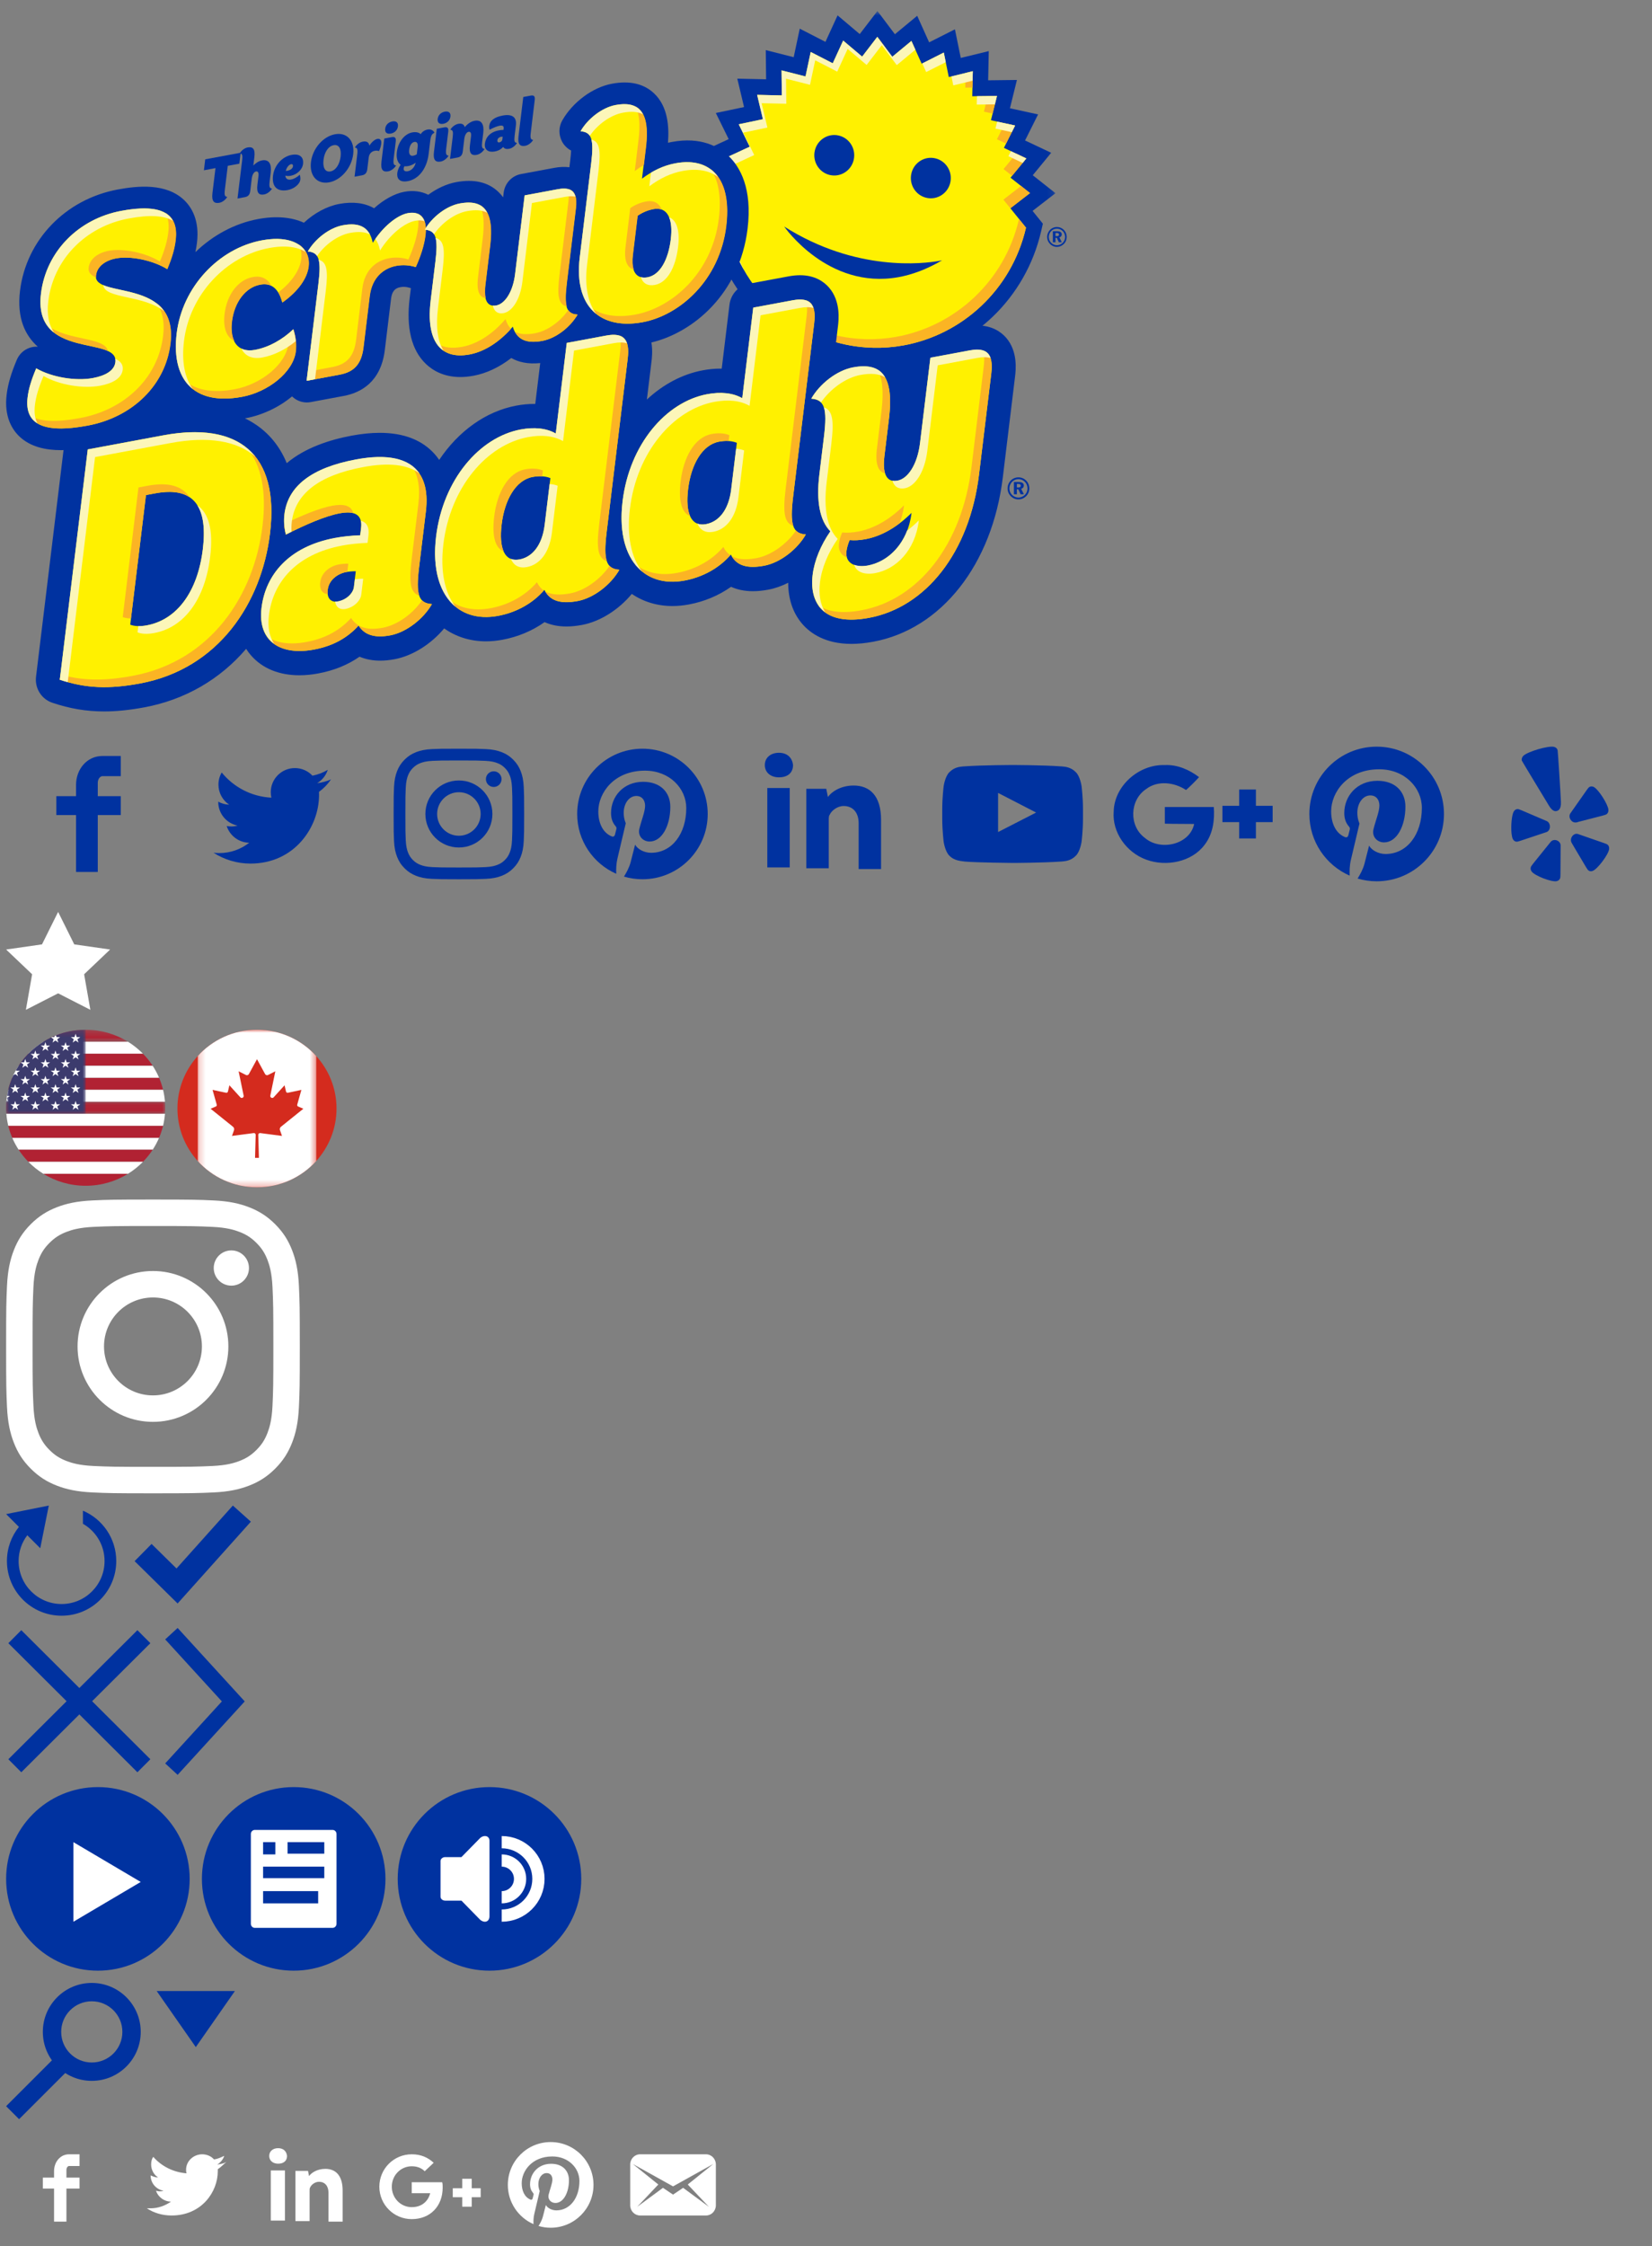 <?xml version="1.0" encoding="UTF-8"?>
<svg width="270px" height="367px" viewBox="0 0 270 367" version="1.1" xmlns="http://www.w3.org/2000/svg" xmlns:xlink="http://www.w3.org/1999/xlink">
    <rect x="0" y="0" width="270" height="367" fill="#808080" stroke="none"/>
    <!-- Generator: Sketch 52.3 (67297) - http://www.bohemiancoding.com/sketch -->
    <title>sprite</title>
    <desc>Created with Sketch.</desc>
    <defs>
        <polygon id="path-1" points="0.101 0.252 13.939 0.252 13.939 2.214 0.101 2.214"></polygon>
        <polygon id="path-3" points="5.2e-05 0.039 26 0.039 26 1.998 5.2e-05 1.998"></polygon>
        <polygon id="path-5" points="0 0.252 12.997 0.252 12.997 13.978 0 13.978"></polygon>
        <polygon id="path-7" points="0 0.181 3.316 0.181 3.316 17.327 0 17.327"></polygon>
        <polygon id="path-9" points="0.196 0.003 19.567 0.003 19.567 25.743 0.196 25.743"></polygon>
        <polygon id="path-11" points="0.04 0.754 56.873 0.754 56.873 58.361 0.04 58.361"></polygon>
    </defs>
    <g id="sprite" stroke="none" stroke-width="1" fill="none" fill-rule="evenodd">
        <path d="M51.687,172.557 C53.746,174.835 55,177.838 55,181.127 C55,184.419 53.746,187.422 51.687,189.7 C49.307,192.337 45.845,193.997 42.002,193.997 C38.158,193.997 34.696,192.337 32.316,189.7 L32.316,172.554 C34.696,169.921 38.158,168.258 42.002,168.258 C45.845,168.258 49.307,169.921 51.687,172.557 Z M32.316,172.554 L32.316,189.7 C30.254,187.425 29,184.419 29,181.127 C29,177.838 30.254,174.832 32.316,172.554 Z" id="Combined-Shape" fill="#D42B1E"></path>
        <polygon id="Shape" fill="#FFFFFF" transform="translate(9.5, 157) scale(1, -1) translate(-9.5, -157) " points="9.5 165 12.135 159.695 18 158.853 13.75 154.811 14.77 149 9.5 151.695 4.23 149 5.25 154.811 1 158.853 6.865 159.695"></polygon>
        <g id="Social/Facebook-Inverse-Copy" transform="translate(9, 123)" fill="#0032A0">
            <path d="M10.737,3.823 L7.729,3.823 C7.374,3.823 6.978,4.29 6.978,4.914 L6.978,7.086 L10.737,7.086 L10.737,10.18 L6.978,10.18 L6.978,19.474 L3.428,19.474 L3.428,10.18 L0.21,10.18 L0.21,7.086 L3.428,7.086 L3.428,5.263 C3.428,2.651 5.242,0.526 7.729,0.526 L10.737,0.526 L10.737,3.823 Z" id="f"></path>
        </g>
        <g id="Social/Twitter-Inverse-Copy" transform="translate(34, 125)" fill="#0032A0">
            <path d="M18.134,4.385 C18.141,4.555 18.146,4.724 18.146,4.896 C18.146,10.101 14.182,16.104 6.937,16.104 C4.713,16.104 2.641,15.451 0.898,14.333 C1.209,14.369 1.522,14.388 1.839,14.388 C3.685,14.388 5.383,13.757 6.731,12.7 C5.007,12.669 3.554,11.531 3.05,9.967 C3.291,10.013 3.539,10.036 3.793,10.036 C4.151,10.036 4.499,9.989 4.83,9.899 C3.029,9.536 1.669,7.945 1.669,6.036 L1.669,5.987 C2.201,6.281 2.81,6.459 3.455,6.479 C2.398,5.773 1.703,4.568 1.703,3.2 C1.703,2.479 1.897,1.803 2.235,1.221 C4.177,3.604 7.081,5.172 10.354,5.336 C10.287,5.047 10.254,4.747 10.254,4.437 C10.254,2.263 12.017,0.5 14.193,0.5 C15.325,0.5 16.349,0.976 17.066,1.743 C17.965,1.568 18.807,1.24 19.569,0.787 C19.274,1.708 18.651,2.479 17.835,2.967 C18.633,2.872 19.393,2.661 20.101,2.347 C19.57,3.136 18.903,3.831 18.134,4.385" id="Fill-11"></path>
        </g>
        <g id="Social/Instagram-Inverse-Copy" transform="translate(64, 122)" fill="#0032A0">
            <path d="M11,0.333 C13.897,0.333 14.26,0.346 15.398,0.398 C16.533,0.449 17.309,0.63 17.987,0.893 C18.688,1.166 19.283,1.531 19.876,2.124 C20.469,2.717 20.834,3.312 21.107,4.013 C21.37,4.691 21.551,5.467 21.602,6.602 C21.654,7.74 21.667,8.103 21.667,11 C21.667,13.897 21.654,14.26 21.602,15.398 C21.551,16.533 21.37,17.309 21.107,17.987 C20.834,18.688 20.469,19.283 19.876,19.876 C19.283,20.469 18.688,20.834 17.987,21.107 C17.309,21.37 16.533,21.551 15.398,21.602 C14.26,21.654 13.897,21.667 11,21.667 C8.103,21.667 7.74,21.654 6.602,21.602 C5.467,21.551 4.691,21.37 4.013,21.107 C3.312,20.834 2.717,20.469 2.124,19.876 C1.531,19.283 1.166,18.688 0.893,17.987 C0.63,17.309 0.449,16.533 0.398,15.398 C0.346,14.26 0.333,13.897 0.333,11 C0.333,8.103 0.346,7.74 0.398,6.602 C0.449,5.467 0.63,4.691 0.893,4.013 C1.166,3.312 1.531,2.717 2.124,2.124 C2.717,1.531 3.312,1.166 4.013,0.893 C4.691,0.63 5.467,0.449 6.602,0.398 C7.74,0.346 8.103,0.333 11,0.333 Z M11,2.255 C8.152,2.255 7.814,2.266 6.69,2.317 C5.65,2.365 5.085,2.539 4.709,2.685 C4.211,2.878 3.856,3.109 3.483,3.483 C3.109,3.856 2.878,4.211 2.685,4.709 C2.539,5.085 2.365,5.65 2.317,6.69 C2.266,7.814 2.255,8.152 2.255,11 C2.255,13.848 2.266,14.186 2.317,15.31 C2.365,16.35 2.539,16.915 2.685,17.291 C2.878,17.789 3.109,18.144 3.483,18.517 C3.856,18.891 4.211,19.122 4.709,19.315 C5.085,19.461 5.65,19.635 6.69,19.683 C7.814,19.734 8.152,19.745 11,19.745 C13.848,19.745 14.186,19.734 15.31,19.683 C16.35,19.635 16.915,19.461 17.291,19.315 C17.789,19.122 18.144,18.891 18.517,18.517 C18.891,18.144 19.122,17.789 19.315,17.291 C19.461,16.915 19.635,16.35 19.683,15.31 C19.734,14.186 19.745,13.848 19.745,11 C19.745,8.152 19.734,7.814 19.683,6.69 C19.635,5.65 19.461,5.085 19.315,4.709 C19.122,4.211 18.891,3.856 18.517,3.483 C18.144,3.109 17.789,2.878 17.291,2.685 C16.915,2.539 16.35,2.365 15.31,2.317 C14.186,2.266 13.848,2.255 11,2.255 Z M11,5.523 C14.025,5.523 16.477,7.975 16.477,11 C16.477,14.025 14.025,16.477 11,16.477 C7.975,16.477 5.523,14.025 5.523,11 C5.523,7.975 7.975,5.523 11,5.523 Z M11,14.556 C12.964,14.556 14.556,12.964 14.556,11 C14.556,9.036 12.964,7.444 11,7.444 C9.036,7.444 7.444,9.036 7.444,11 C7.444,12.964 9.036,14.556 11,14.556 Z M17.974,5.306 C17.974,6.013 17.401,6.586 16.694,6.586 C15.987,6.586 15.414,6.013 15.414,5.306 C15.414,4.599 15.987,4.026 16.694,4.026 C17.401,4.026 17.974,4.599 17.974,5.306 Z" id="Instagram"></path>
        </g>
        <g id="Social/Pinterest-Inverse-Copy" transform="translate(94, 122)" fill="#0032A0">
            <path d="M11.001,0.333 C5.11,0.333 0.333,5.109 0.333,11.001 C0.333,15.367 2.96,19.12 6.719,20.77 C6.689,20.026 6.714,19.13 6.904,18.32 C7.11,17.454 8.276,12.508 8.276,12.508 C8.276,12.508 7.936,11.827 7.936,10.82 C7.936,9.239 8.853,8.059 9.993,8.059 C10.963,8.059 11.432,8.788 11.432,9.661 C11.432,10.636 10.81,12.094 10.49,13.445 C10.223,14.578 11.057,15.5 12.173,15.5 C14.194,15.5 15.555,12.905 15.555,9.829 C15.555,7.492 13.981,5.742 11.117,5.742 C7.882,5.742 5.866,8.154 5.866,10.849 C5.866,11.78 6.14,12.434 6.569,12.941 C6.767,13.176 6.793,13.269 6.722,13.537 C6.672,13.731 6.554,14.206 6.505,14.392 C6.433,14.662 6.215,14.76 5.972,14.66 C4.48,14.051 3.787,12.419 3.787,10.584 C3.787,7.555 6.342,3.92 11.41,3.92 C15.483,3.92 18.163,6.869 18.163,10.031 C18.163,14.216 15.838,17.342 12.407,17.342 C11.257,17.342 10.173,16.719 9.801,16.013 C9.801,16.013 9.182,18.47 9.051,18.945 C8.826,19.766 8.383,20.589 7.978,21.229 C8.937,21.512 9.951,21.667 11.001,21.667 C16.891,21.667 21.667,16.891 21.667,11.001 C21.667,5.109 16.891,0.333 11.001,0.333" id="Pinterest"></path>
        </g>
        <path d="M139.521,128.352 C137.35,128.352 135.857,129.423 135.314,130.225 L135.043,128.887 L131.786,128.887 L131.786,141.866 L135.45,141.866 L135.45,134.106 C135.45,133.704 135.45,133.303 135.586,133.169 C135.857,132.5 136.807,131.697 137.893,131.697 C139.386,131.697 140.336,132.768 140.336,134.507 L140.336,142 L144,142 L144,133.972 C144,129.958 142.1,128.352 139.521,128.352 L139.521,128.352 Z M125.407,141.732 L129.071,141.732 L129.071,128.754 L125.407,128.754 L125.407,141.732 Z M127.307,123 C125.95,123 125,123.803 125,125.007 C125,126.211 125.95,127.014 127.307,127.014 C128.8,127.014 129.614,126.211 129.614,125.007 C129.479,123.803 128.664,123 127.307,123 L127.307,123 Z" id="in" fill="#0032A0"></path>
        <path d="M163.125,135.951 L163.125,129.559 L169.339,132.766 L163.125,135.951 L163.125,135.951 Z M176.77,128.451 C176.77,128.451 176.545,126.884 175.856,126.194 C174.981,125.287 174.001,125.283 173.551,125.23 C170.333,125 165.505,125 165.505,125 L165.495,125 C165.495,125 160.667,125 157.449,125.23 C156.999,125.283 156.019,125.287 155.144,126.194 C154.454,126.884 154.23,128.451 154.23,128.451 C154.23,128.451 154,130.293 154,132.133 L154,133.859 C154,135.7 154.23,137.541 154.23,137.541 C154.23,137.541 154.454,139.108 155.144,139.799 C156.019,140.705 157.168,140.677 157.68,140.771 C159.52,140.946 165.5,141 165.5,141 C165.5,141 170.333,140.993 173.551,140.763 C174.001,140.709 174.981,140.705 175.856,139.799 C176.545,139.108 176.77,137.541 176.77,137.541 C176.77,137.541 177,135.7 177,133.859 L177,132.133 C177,130.293 176.77,128.451 176.77,128.451 L176.77,128.451 L176.77,128.451 Z" id="Youtube" fill="#0032A0"></path>
        <path d="M202.53,129 L205.264,129 C205.269,129.884 205.255,130.783 205.264,131.667 C206.172,131.676 207.093,131.659 208,131.667 L208,134.332 C207.093,134.341 206.176,134.323 205.264,134.332 C205.255,135.221 205.269,136.116 205.264,137 L202.53,137 C202.522,136.116 202.54,135.216 202.53,134.332 C201.623,134.323 200.698,134.341 199.789,134.332 L199.789,131.667 C200.698,131.659 201.618,131.671 202.53,131.667 C202.534,130.778 202.521,129.884 202.53,129 Z M182.022,132.6 C182.095,128.479 186.06,124.869 190.377,125.007 C192.443,124.915 194.386,125.775 195.971,126.981 C195.295,127.715 194.595,128.421 193.847,129.083 C191.943,127.825 189.237,127.467 187.333,128.919 C184.61,130.717 184.485,134.964 187.105,136.901 C189.651,139.109 194.467,138.012 195.17,134.632 C193.575,134.609 191.975,134.632 190.379,134.583 C190.377,133.673 190.372,132.772 190.377,131.863 C193.044,131.855 198.382,131.863 198.382,131.863 C198.542,134.001 198.246,136.278 196.87,138.046 C194.787,140.846 190.604,141.664 187.341,140.464 C184.065,139.273 181.747,135.969 182.022,132.6 Z" id="G+" fill="#0032A0"></path>
        <path d="M225.001,122 C218.926,122 214,126.925 214,133.001 C214,137.504 216.709,141.374 220.586,143.075 C220.555,142.308 220.58,141.384 220.776,140.549 C220.988,139.656 222.191,134.556 222.191,134.556 C222.191,134.556 221.84,133.853 221.84,132.814 C221.84,131.184 222.786,129.967 223.962,129.967 C224.962,129.967 225.446,130.719 225.446,131.619 C225.446,132.624 224.804,134.129 224.474,135.522 C224.199,136.69 225.059,137.641 226.21,137.641 C228.294,137.641 229.698,134.964 229.698,131.792 C229.698,129.382 228.074,127.578 225.121,127.578 C221.785,127.578 219.706,130.066 219.706,132.844 C219.706,133.804 219.988,134.479 220.43,135.002 C220.635,135.244 220.662,135.339 220.588,135.616 C220.536,135.817 220.415,136.306 220.364,136.499 C220.291,136.777 220.066,136.878 219.815,136.774 C218.277,136.147 217.561,134.464 217.561,132.571 C217.561,129.447 220.196,125.698 225.422,125.698 C229.623,125.698 232.387,128.74 232.387,132.001 C232.387,136.316 229.989,139.54 226.451,139.54 C225.265,139.54 224.147,138.898 223.764,138.17 C223.764,138.17 223.125,140.704 222.99,141.193 C222.758,142.04 222.301,142.889 221.883,143.549 C222.873,143.841 223.918,144 225.001,144 C231.075,144 236,139.075 236,133.001 C236,126.925 231.075,122 225.001,122" id="Pinterest" fill="#0032A0"></path>
        <g id="yelp-color" transform="translate(247, 122)" fill="#0032A0">
            <path d="M0.408,10.591 C0.067,11.164 -0.077,12.967 0.04,14.164 C0.082,14.56 0.15,14.889 0.249,15.086 C0.385,15.357 0.615,15.519 0.877,15.528 C1.045,15.538 1.149,15.508 4.3,14.445 C4.3,14.445 5.701,13.978 5.707,13.975 C6.056,13.882 6.291,13.546 6.315,13.115 C6.337,12.675 6.119,12.285 5.762,12.145 C5.762,12.145 4.775,11.723 4.772,11.723 C1.385,10.259 1.234,10.202 1.063,10.2 C0.802,10.189 0.568,10.327 0.408,10.591 L0.408,10.591 Z M7.985,21.498 C8.04,21.332 8.046,21.217 8.055,17.747 C8.055,17.747 8.063,16.215 8.064,16.198 C8.086,15.824 7.855,15.482 7.474,15.327 C7.082,15.17 6.662,15.268 6.425,15.577 C6.425,15.577 5.735,16.436 5.732,16.436 C3.358,19.356 3.261,19.491 3.202,19.664 C3.167,19.767 3.153,19.874 3.165,19.982 C3.179,20.136 3.245,20.29 3.357,20.432 C3.906,21.118 6.546,22.136 7.388,21.985 C7.681,21.929 7.893,21.756 7.985,21.498 L7.985,21.498 Z M13.336,20.29 C14.132,19.958 15.868,17.645 15.99,16.754 C16.032,16.445 15.94,16.178 15.736,16.008 C15.603,15.903 15.5,15.861 12.35,14.779 C12.35,14.779 10.969,14.3 10.951,14.291 C10.617,14.156 10.235,14.28 9.978,14.614 C9.712,14.954 9.671,15.401 9.884,15.742 L10.44,16.69 C12.311,19.872 12.453,20.097 12.588,20.207 C12.796,20.379 13.06,20.407 13.336,20.29 L13.336,20.29 Z M11.71,12.099 C15.289,11.191 15.428,11.142 15.569,11.045 C15.785,10.893 15.894,10.637 15.876,10.325 C15.876,10.314 15.877,10.305 15.876,10.293 C15.784,9.373 14.243,6.977 13.485,6.588 C13.216,6.453 12.946,6.462 12.725,6.618 C12.587,6.713 12.484,6.856 10.568,9.601 C10.568,9.601 9.701,10.838 9.691,10.85 C9.462,11.14 9.46,11.558 9.682,11.915 C9.913,12.285 10.304,12.465 10.662,12.362 C10.662,12.362 10.647,12.388 10.643,12.393 C10.819,12.322 11.135,12.242 11.71,12.099 L11.71,12.099 Z M8.115,9.002 C8.054,7.516 7.628,0.897 7.577,0.59 C7.504,0.313 7.297,0.114 6.999,0.035 C6.086,-0.203 2.594,0.824 1.946,1.523 C1.739,1.75 1.661,2.031 1.723,2.278 C1.824,2.498 6.153,9.631 6.153,9.631 C6.793,10.718 7.315,10.55 7.485,10.494 C7.655,10.438 8.174,10.27 8.115,9.002 L8.115,9.002 Z" id="Yelp"></path>
        </g>
        <g id="Group-90" transform="translate(1, 168)">
            <path d="M25,17.904 C24.708,18.59 24.355,19.245 23.95,19.863 L2.05,19.863 C1.645,19.245 1.292,18.59 1,17.904 L25,17.904 Z" id="Fill-1" fill="#FFFFFF"></path>
            <path d="M25.65,15.942 C25.49,16.62 25.268,17.275 25,17.904 L1,17.904 C0.732,17.275 0.513,16.62 0.35,15.942 L25.65,15.942 Z" id="Fill-3" fill="#B12233"></path>
            <path d="M25.962,13.981 C25.91,14.65 25.805,15.305 25.65,15.943 L0.35,15.943 C0.195,15.305 0.091,14.65 0.038,13.981 L25.962,13.981 Z" id="Fill-5" fill="#FFFFFF"></path>
            <path d="M23.95,19.863 C23.492,20.569 22.961,21.224 22.372,21.825 L3.628,21.825 C3.039,21.224 2.511,20.569 2.05,19.863 L23.95,19.863 Z" id="Fill-7" fill="#B12233"></path>
            <path d="M19.922,23.786 C17.918,25.027 15.543,25.748 13,25.748 C10.456,25.748 8.085,25.027 6.079,23.786 L19.922,23.786 Z" id="Fill-9" fill="#B12233"></path>
            <path d="M22.372,21.825 C21.642,22.571 20.82,23.232 19.922,23.786 L6.078,23.786 C5.183,23.232 4.361,22.571 3.628,21.825 L22.372,21.825 Z" id="Fill-11" fill="#FFFFFF"></path>
            <path d="M22.372,4.178 L3.628,4.178 C4.361,3.432 5.183,2.771 6.082,2.216 L19.918,2.216 C20.817,2.771 21.639,3.432 22.372,4.178" id="Fill-13" fill="#FFFFFF"></path>
            <g id="Group-17" transform="translate(5.98, 0.003)">
                <mask id="mask-2" fill="white">
                    <use xlink:href="#path-1"></use>
                </mask>
                <g id="Clip-16"></g>
                <path d="M13.939,2.214 L0.101,2.214 C0.513,1.956 0.941,1.725 1.385,1.513 C1.426,1.496 1.466,1.476 1.51,1.456 C1.659,1.387 1.811,1.321 1.965,1.256 C2.032,1.227 2.103,1.201 2.169,1.176 C3.669,0.581 5.305,0.252 7.017,0.252 L7.02,0.252 C9.563,0.252 11.935,0.973 13.939,2.214" id="Fill-15" fill="#B12233" mask="url(#mask-2)"></path>
            </g>
            <path d="M23.95,6.137 L2.05,6.137 C2.164,5.963 2.284,5.788 2.409,5.619 C2.418,5.605 2.43,5.591 2.441,5.576 C2.803,5.085 3.2,4.616 3.628,4.178 L22.372,4.178 C22.961,4.779 23.492,5.433 23.95,6.137" id="Fill-18" fill="#B12233"></path>
            <path d="M25.65,10.06 L0.35,10.06 C0.513,9.386 0.732,8.731 1,8.099 L25,8.099 C25.268,8.731 25.49,9.386 25.65,10.06" id="Fill-20" fill="#B12233"></path>
            <path d="M25,8.099 L1,8.099 C1.053,7.973 1.108,7.847 1.17,7.721 C1.31,7.421 1.461,7.124 1.625,6.838 C1.759,6.6 1.902,6.366 2.05,6.137 L23.95,6.137 C24.355,6.758 24.708,7.412 25,8.099" id="Fill-22" fill="#FFFFFF"></path>
            <path d="M25.962,12.022 L0.038,12.022 C0.044,11.939 0.053,11.859 0.061,11.779 C0.082,11.539 0.114,11.301 0.149,11.064 C0.201,10.727 0.268,10.389 0.35,10.06 L25.65,10.06 C25.805,10.695 25.91,11.353 25.962,12.022" id="Fill-24" fill="#FFFFFF"></path>
            <g id="Group-28" transform="translate(0, 11.983)">
                <mask id="mask-4" fill="white">
                    <use xlink:href="#path-3"></use>
                </mask>
                <g id="Clip-27"></g>
                <path d="M26,1.017 C26,1.349 25.988,1.675 25.962,1.998 L0.038,1.998 C0.012,1.675 5.2e-05,1.349 5.2e-05,1.017 C5.2e-05,0.688 0.012,0.362 0.038,0.039 L25.962,0.039 C25.988,0.362 26,0.688 26,1.017" id="Fill-26" fill="#B12233" mask="url(#mask-4)"></path>
            </g>
            <g id="Group-31" transform="translate(0, 0.003)">
                <mask id="mask-6" fill="white">
                    <use xlink:href="#path-5"></use>
                </mask>
                <g id="Clip-30"></g>
                <path d="M12.997,0.252 L12.997,13.978 L0.038,13.978 C0.012,13.655 -2.6e-05,13.329 -2.6e-05,12.997 C-2.6e-05,12.668 0.012,12.342 0.038,12.019 C0.044,11.936 0.052,11.856 0.062,11.776 C0.082,11.536 0.114,11.298 0.149,11.061 C0.201,10.724 0.268,10.386 0.35,10.058 C0.513,9.383 0.732,8.728 1,8.096 C1.053,7.97 1.108,7.844 1.17,7.718 C1.31,7.418 1.461,7.121 1.625,6.835 C1.759,6.598 1.902,6.363 2.05,6.134 C2.164,5.96 2.284,5.785 2.409,5.617 C2.418,5.602 2.43,5.588 2.441,5.574 C2.803,5.082 3.2,4.613 3.629,4.175 C4.36,3.429 5.183,2.769 6.081,2.214 C6.493,1.956 6.921,1.725 7.365,1.513 C7.406,1.496 7.446,1.476 7.49,1.456 C7.639,1.387 7.791,1.322 7.945,1.256 C8.012,1.227 8.083,1.201 8.149,1.176 C9.649,0.581 11.285,0.252 12.997,0.252" id="Fill-29" fill="#3C3B6D" mask="url(#mask-6)"></path>
            </g>
            <polygon id="Fill-32" fill="#FFFFFF" points="11.352 0.91 11.536 1.459 12.128 1.459 11.65 1.802 11.833 2.354 11.352 2.011 10.874 2.354 11.058 1.802 10.579 1.459 11.171 1.459"></polygon>
            <path d="M8.497,2.216 L8.54,2.354 L8.351,2.216 L8.062,2.01 L7.773,2.216 L7.584,2.354 L7.627,2.216 L7.764,1.802 L7.365,1.516 C7.406,1.499 7.446,1.479 7.49,1.459 L7.878,1.459 L7.945,1.259 C8.012,1.23 8.083,1.204 8.149,1.178 L8.246,1.459 L8.835,1.459 L8.359,1.802 L8.497,2.216 Z" id="Fill-34" fill="#FFFFFF"></path>
            <polygon id="Fill-36" fill="#FFFFFF" points="11.352 3.652 11.536 4.204 12.128 4.204 11.65 4.544 11.833 5.096 11.352 4.756 10.874 5.096 11.058 4.544 10.579 4.204 11.171 4.204"></polygon>
            <polygon id="Fill-38" fill="#FFFFFF" points="8.062 3.652 8.246 4.204 8.835 4.204 8.357 4.544 8.54 5.096 8.062 4.756 7.584 5.096 7.767 4.544 7.286 4.204 7.878 4.204"></polygon>
            <polygon id="Fill-40" fill="#FFFFFF" points="4.772 3.652 4.953 4.204 5.545 4.204 5.066 4.544 5.25 5.096 4.772 4.756 4.291 5.096 4.474 4.544 3.996 4.204 4.588 4.204"></polygon>
            <polygon id="Fill-42" fill="#FFFFFF" points="11.352 6.397 11.536 6.949 12.128 6.949 11.65 7.289 11.833 7.841 11.352 7.501 10.874 7.841 11.058 7.289 10.579 6.949 11.171 6.949"></polygon>
            <polygon id="Fill-44" fill="#FFFFFF" points="8.062 6.397 8.246 6.949 8.835 6.949 8.357 7.289 8.54 7.841 8.062 7.501 7.584 7.841 7.767 7.289 7.286 6.949 7.878 6.949"></polygon>
            <polygon id="Fill-46" fill="#FFFFFF" points="4.772 6.397 4.953 6.949 5.545 6.949 5.066 7.289 5.25 7.841 4.772 7.501 4.291 7.841 4.474 7.289 3.996 6.949 4.588 6.949"></polygon>
            <path d="M1.776,7.289 L1.957,7.841 L1.479,7.501 L1.17,7.721 C1.31,7.421 1.462,7.124 1.625,6.838 L1.662,6.949 L2.252,6.949 L1.776,7.289 Z" id="Fill-48" fill="#FFFFFF"></path>
            <polygon id="Fill-50" fill="#FFFFFF" points="11.352 9.14 11.536 9.691 12.128 9.691 11.65 10.034 11.833 10.584 11.352 10.243 10.874 10.584 11.058 10.034 10.579 9.691 11.171 9.691"></polygon>
            <polygon id="Fill-52" fill="#FFFFFF" points="8.062 9.14 8.246 9.691 8.835 9.691 8.357 10.034 8.54 10.584 8.062 10.243 7.584 10.584 7.767 10.034 7.286 9.691 7.878 9.691"></polygon>
            <polygon id="Fill-54" fill="#FFFFFF" points="4.772 9.14 4.953 9.691 5.545 9.691 5.066 10.034 5.25 10.584 4.772 10.243 4.291 10.584 4.474 10.034 3.996 9.691 4.588 9.691"></polygon>
            <polygon id="Fill-56" fill="#FFFFFF" points="1.479 9.14 1.663 9.691 2.255 9.691 1.773 10.034 1.957 10.584 1.479 10.243 1 10.584 1.184 10.034 0.706 9.691 1.295 9.691"></polygon>
            <polygon id="Fill-58" fill="#FFFFFF" points="11.352 11.885 11.536 12.437 12.128 12.437 11.65 12.777 11.833 13.329 11.352 12.989 10.874 13.329 11.058 12.777 10.579 12.437 11.171 12.437"></polygon>
            <polygon id="Fill-60" fill="#FFFFFF" points="8.062 11.885 8.246 12.437 8.835 12.437 8.357 12.777 8.54 13.329 8.062 12.989 7.584 13.329 7.767 12.777 7.286 12.437 7.878 12.437"></polygon>
            <polygon id="Fill-62" fill="#FFFFFF" points="4.772 11.885 4.953 12.437 5.545 12.437 5.066 12.777 5.25 13.329 4.772 12.989 4.291 13.329 4.474 12.777 3.996 12.437 4.588 12.437"></polygon>
            <polygon id="Fill-64" fill="#FFFFFF" points="1.479 11.885 1.663 12.437 2.255 12.437 1.773 12.777 1.957 13.329 1.479 12.989 1 13.329 1.184 12.777 0.706 12.437 1.295 12.437"></polygon>
            <polygon id="Fill-66" fill="#FFFFFF" points="9.707 10.512 9.891 11.064 10.483 11.064 10.004 11.404 10.185 11.956 9.707 11.616 9.229 11.956 9.412 11.404 8.934 11.064 9.526 11.064"></polygon>
            <polygon id="Fill-68" fill="#FFFFFF" points="6.417 10.512 6.598 11.064 7.19 11.064 6.712 11.404 6.895 11.956 6.417 11.616 5.938 11.956 6.119 11.404 5.641 11.064 6.233 11.064"></polygon>
            <polygon id="Fill-70" fill="#FFFFFF" points="3.124 10.512 3.308 11.064 3.9 11.064 3.421 11.404 3.602 11.956 3.124 11.616 2.645 11.956 2.829 11.404 2.351 11.064 2.943 11.064"></polygon>
            <path d="M0.128,11.404 L0.312,11.956 L0.062,11.779 C0.082,11.539 0.114,11.301 0.149,11.064 L0.607,11.064 L0.128,11.404 Z" id="Fill-72" fill="#FFFFFF"></path>
            <polygon id="Fill-74" fill="#FFFFFF" points="9.707 7.77 9.891 8.322 10.483 8.322 10.004 8.662 10.185 9.214 9.707 8.871 9.229 9.214 9.412 8.662 8.934 8.322 9.526 8.322"></polygon>
            <polygon id="Fill-76" fill="#FFFFFF" points="6.417 7.77 6.598 8.322 7.19 8.322 6.712 8.662 6.895 9.214 6.417 8.871 5.938 9.214 6.119 8.662 5.641 8.322 6.233 8.322"></polygon>
            <polygon id="Fill-78" fill="#FFFFFF" points="3.124 7.77 3.308 8.322 3.9 8.322 3.421 8.662 3.602 9.214 3.124 8.871 2.645 9.214 2.829 8.662 2.351 8.322 2.943 8.322"></polygon>
            <polygon id="Fill-80" fill="#FFFFFF" points="9.707 5.025 9.891 5.576 10.483 5.576 10.004 5.917 10.185 6.469 9.707 6.128 9.229 6.469 9.412 5.917 8.934 5.576 9.526 5.576"></polygon>
            <polygon id="Fill-82" fill="#FFFFFF" points="6.417 5.025 6.598 5.576 7.19 5.576 6.712 5.917 6.895 6.469 6.417 6.128 5.938 6.469 6.119 5.917 5.641 5.576 6.233 5.576"></polygon>
            <path d="M3.494,6.137 L3.605,6.469 L3.138,6.137 L3.124,6.128 L3.109,6.137 L2.645,6.469 L2.756,6.137 L2.829,5.917 L2.409,5.619 C2.418,5.605 2.43,5.591 2.441,5.576 L2.94,5.576 L3.124,5.025 L3.308,5.576 L3.9,5.576 L3.421,5.917 L3.494,6.137 Z" id="Fill-84" fill="#FFFFFF"></path>
            <polygon id="Fill-86" fill="#FFFFFF" points="9.707 2.279 9.891 2.831 10.483 2.831 10.004 3.174 10.185 3.723 9.707 3.383 9.229 3.723 9.412 3.174 8.934 2.831 9.526 2.831"></polygon>
            <polygon id="Fill-88" fill="#FFFFFF" points="6.417 2.279 6.598 2.831 7.19 2.831 6.712 3.174 6.895 3.723 6.417 3.383 5.938 3.723 6.119 3.174 5.641 2.831 6.233 2.831"></polygon>
        </g>
        <g id="Group-11" transform="translate(29, 168)">
            <g id="Group-3" transform="translate(0, 4.373)">
                <mask id="mask-8" fill="white">
                    <use xlink:href="#path-7"></use>
                </mask>
                <g id="Clip-2"></g>
            </g>
            <g id="Group-6" transform="translate(3.12, 0.255)">
                <mask id="mask-10" fill="white">
                    <use xlink:href="#path-9"></use>
                </mask>
                <g id="Clip-5"></g>
                <path d="M19.567,4.303 L19.567,21.446 C17.187,24.082 13.725,25.743 9.882,25.743 C6.038,25.743 2.576,24.082 0.196,21.446 L0.196,4.3 C2.576,1.666 6.038,0.003 9.882,0.003 C13.725,0.003 17.187,1.666 19.567,4.303" id="Fill-4" fill="#FFFFFF" mask="url(#mask-10)"></path>
            </g>
            <path d="M16.915,16.11 L20.581,13.162 L19.727,12.798 C19.607,12.749 19.543,12.619 19.578,12.495 L20.257,10.084 L18.056,10.552 C17.916,10.58 17.779,10.494 17.747,10.358 L17.507,9.333 L15.725,11.294 C15.51,11.53 15.116,11.331 15.18,11.019 L16,7.043 L14.81,7.647 C14.635,7.736 14.419,7.67 14.325,7.497 L13.002,5.068 L11.678,7.497 C11.581,7.67 11.368,7.736 11.19,7.647 L10,7.043 L10.82,11.019 C10.887,11.331 10.493,11.53 10.278,11.294 L8.493,9.333 L8.253,10.358 C8.221,10.494 8.084,10.58 7.947,10.552 L5.742,10.084 L6.422,12.495 C6.457,12.619 6.393,12.749 6.276,12.798 L5.419,13.162 L9.085,16.11 C9.251,16.246 9.316,16.465 9.245,16.667 L8.915,17.603 L12.468,17.138 C12.64,17.115 12.794,17.251 12.789,17.424 L12.684,21.187 L13.316,21.187 L13.211,17.424 C13.209,17.251 13.36,17.115 13.532,17.138 L17.087,17.603 L16.758,16.667 C16.685,16.465 16.749,16.246 16.915,16.11" id="Fill-9" fill="#D42B1E"></path>
        </g>
        <path d="M25,196 C31.518,196 32.335,196.028 34.895,196.144 C37.45,196.261 39.194,196.667 40.721,197.26 C42.299,197.873 43.638,198.694 44.972,200.028 C46.306,201.363 47.127,202.701 47.74,204.279 C48.333,205.806 48.739,207.55 48.856,210.105 C48.972,212.665 49,213.482 49,220 C49,226.518 48.972,227.335 48.856,229.895 C48.739,232.45 48.333,234.194 47.74,235.721 C47.127,237.299 46.306,238.637 44.972,239.972 C43.638,241.306 42.299,242.127 40.721,242.74 C39.194,243.333 37.45,243.739 34.895,243.856 C32.335,243.972 31.518,244 25,244 C18.482,244 17.665,243.972 15.105,243.856 C12.55,243.739 10.806,243.333 9.279,242.74 C7.701,242.127 6.362,241.306 5.028,239.972 C3.694,238.637 2.873,237.299 2.26,235.721 C1.667,234.194 1.261,232.45 1.144,229.895 C1.028,227.335 1,226.518 1,220 C1,213.482 1.028,212.665 1.144,210.105 C1.261,207.55 1.667,205.806 2.26,204.279 C2.873,202.701 3.694,201.363 5.028,200.028 C6.362,198.694 7.701,197.873 9.279,197.26 C10.806,196.667 12.55,196.261 15.105,196.144 C17.665,196.028 18.482,196 25,196 Z M25,200.324 C18.592,200.324 17.833,200.349 15.302,200.464 C12.962,200.571 11.691,200.962 10.845,201.291 C9.725,201.726 8.926,202.246 8.086,203.086 C7.246,203.926 6.726,204.725 6.291,205.845 C5.962,206.691 5.571,207.962 5.464,210.302 C5.349,212.833 5.324,213.592 5.324,220 C5.324,226.408 5.349,227.167 5.464,229.698 C5.571,232.038 5.962,233.309 6.291,234.155 C6.726,235.275 7.246,236.074 8.086,236.914 C8.926,237.754 9.725,238.274 10.845,238.709 C11.691,239.038 12.962,239.429 15.302,239.536 C17.832,239.651 18.591,239.676 25,239.676 C31.409,239.676 32.168,239.651 34.698,239.536 C37.038,239.429 38.309,239.038 39.154,238.709 C40.275,238.274 41.074,237.754 41.914,236.914 C42.754,236.074 43.274,235.275 43.709,234.155 C44.038,233.309 44.429,232.038 44.536,229.698 C44.651,227.167 44.676,226.408 44.676,220 C44.676,213.592 44.651,212.833 44.536,210.302 C44.429,207.962 44.038,206.691 43.709,205.845 C43.274,204.725 42.754,203.926 41.914,203.086 C41.074,202.246 40.275,201.726 39.154,201.291 C38.309,200.962 37.038,200.571 34.698,200.464 C32.167,200.349 31.408,200.324 25,200.324 Z M25,207.676 C31.807,207.676 37.324,213.193 37.324,220 C37.324,226.807 31.807,232.324 25,232.324 C18.193,232.324 12.676,226.807 12.676,220 C12.676,213.193 18.193,207.676 25,207.676 Z M25,228 C29.418,228 33,224.418 33,220 C33,215.582 29.418,212 25,212 C20.582,212 17,215.582 17,220 C17,224.418 20.582,228 25,228 Z M40.691,207.189 C40.691,208.779 39.402,210.069 37.811,210.069 C36.221,210.069 34.931,208.779 34.931,207.189 C34.931,205.598 36.221,204.309 37.811,204.309 C39.402,204.309 40.691,205.598 40.691,207.189 Z" id="Instagram" fill="#FFFFFF"></path>
        <g id="Page-1-Copy" transform="translate(1, 1)">
            <g id="Group-3" transform="translate(114.633, 0.045)">
                <mask id="mask-12" fill="white">
                    <use xlink:href="#path-11"></use>
                </mask>
                <g id="Clip-2"></g>
                <path d="M56.873,30.522 L53.157,27.59 L56.17,23.92 L51.9,21.906 L54.027,17.651 L49.429,16.646 L50.572,12.02 L45.869,12.076 L45.97,7.304 L41.393,8.422 L40.439,3.746 L36.224,5.873 L34.271,1.535 L30.628,4.55 L27.773,0.754 L24.88,4.523 L21.26,1.467 L19.275,5.796 L15.078,3.639 L14.087,8.301 L9.524,7.142 L9.579,11.912 L4.872,11.808 L5.973,16.45 L1.36,17.417 L3.461,21.688 L1.041,22.809 L0.758,24.041 C-2.683,39.063 6.571,54.129 21.386,57.627 C23.458,58.116 25.55,58.361 27.643,58.361 C29.234,58.361 30.823,58.221 32.407,57.936 C43.326,55.985 52.01,47.662 54.528,36.738 L54.812,35.505 L53.129,33.415 L56.873,30.522 Z" id="Fill-1" fill="#0032A0" mask="url(#mask-12)"></path>
            </g>
            <path d="M145.806,44.293 C148.04,43.893 150.437,43.027 152.979,41.532 C152.979,41.532 152.809,41.571 152.484,41.631 C150.043,42.066 138.947,43.488 127.169,36.018 C127.169,36.018 134.294,46.352 145.806,44.293 M151.696,31.354 C152.945,31.131 154.004,30.175 154.309,28.845 C154.719,27.065 153.625,25.287 151.871,24.873 C151.429,24.768 150.987,24.759 150.566,24.835 C149.318,25.058 148.26,26.014 147.955,27.344 C147.544,29.122 148.636,30.903 150.391,31.315 C150.834,31.421 151.276,31.428 151.696,31.354 M135.917,27.627 C137.165,27.403 138.223,26.449 138.527,25.119 C138.937,23.339 137.847,21.561 136.089,21.147 C135.647,21.042 135.205,21.033 134.786,21.109 C133.537,21.332 132.477,22.286 132.172,23.618 C131.764,25.396 132.856,27.175 134.61,27.591 C135.052,27.693 135.494,27.702 135.917,27.627 M136.806,5.631 L139.908,8.25 L142.385,5.02 L144.831,8.275 L147.96,5.686 L149.638,9.411 L153.251,7.585 L154.068,11.592 L157.991,10.635 L157.903,14.726 L161.94,14.679 L160.958,18.65 L164.905,19.51 L163.08,23.161 L166.739,24.889 L164.158,28.033 L167.343,30.546 L164.131,33.027 L166.686,36.198 C164.335,46.401 156.189,53.732 146.598,55.446 C143.372,56.023 139.981,55.962 136.595,55.163 C123.138,51.986 114.74,38.31 117.865,24.671 L121.538,22.968 L119.738,19.305 L123.69,18.477 L122.746,14.499 L126.782,14.591 L126.735,10.498 L130.652,11.493 L131.499,7.492 L135.102,9.342 L136.806,5.631" id="Fill-4" fill="#FFF100"></path>
            <g id="Group-18" transform="translate(121.735, 4.645)" fill="#FBB424">
                <polygon id="Fill-6" points="35.028 8.677 36.2 8.662 36.257 5.989 35.079 6.277"></polygon>
                <polygon id="Fill-8" points="40.204 17.111 41.697 17.816 43.171 14.866 41.507 14.502"></polygon>
                <polygon id="Fill-10" points="43.351 19.462 41.282 21.982 42.674 23.082 45.005 20.244"></polygon>
                <polygon id="Fill-12" points="38.081 12.6 39.495 12.908 40.205 10.033 38.712 10.051"></polygon>
                <polygon id="Fill-14" points="21.956 2.225 22.008 2.182 20.651 0.375 20.607 0.431"></polygon>
                <path d="M45.608,25.901 L44.143,24.744 L41.256,26.976 L43.81,30.146 C41.459,40.35 33.311,47.681 23.721,49.397 C20.495,49.973 17.104,49.913 13.718,49.114 C8.44,47.867 3.946,45.001 0.615,41.16 C4.026,45.709 8.955,49.123 14.86,50.518 C18.246,51.317 21.637,51.377 24.863,50.801 C34.454,49.087 42.6,41.756 44.951,31.553 L42.396,28.382 L45.608,25.901 Z" id="Fill-16"></path>
            </g>
            <path d="M38.117,25.743 L36.226,26.094 L35.751,30.001 C35.644,30.874 35.733,31.141 36.143,31.171 C35.88,31.63 35.353,32.043 34.856,32.134 C34.014,32.293 33.558,31.915 33.719,30.57 L34.218,26.468 L32.326,26.823 L32.542,25.033 L38.336,23.955 L38.117,25.743 Z" id="Fill-19" fill="#0032A0"></path>
            <path d="M40.406,26.042 C40.832,25.604 41.319,25.304 41.825,25.208 C42.943,25.001 43.419,25.775 43.247,27.197 L43.071,28.637 C42.965,29.51 43.053,29.777 43.462,29.807 C43.199,30.266 42.673,30.678 42.176,30.772 C41.335,30.929 40.905,30.545 41.068,29.201 L41.242,27.77 C41.312,27.199 41.155,26.954 40.839,27.014 C40.523,27.071 40.228,27.505 40.147,28.173 L39.902,30.207 C39.827,30.81 39.566,31.11 39.032,31.211 L37.817,31.436 L38.572,25.226 C38.677,24.355 38.588,24.087 38.181,24.056 C38.442,23.599 38.968,23.185 39.467,23.091 C40.307,22.935 40.738,23.318 40.575,24.665 L40.406,26.042 Z" id="Fill-21" fill="#0032A0"></path>
            <path d="M45.707,26.927 C45.772,26.926 45.866,26.918 45.964,26.9 C46.326,26.832 46.827,26.623 46.884,26.161 C46.916,25.903 46.77,25.792 46.568,25.829 C46.282,25.883 45.884,26.242 45.707,26.927 M45.632,27.698 C45.692,28.265 46.085,28.423 46.582,28.33 C47.042,28.245 47.573,27.946 47.993,27.552 C48.089,27.851 48.111,28.119 48.082,28.367 C47.988,29.132 47.02,29.869 46.019,30.056 C44.19,30.396 43.422,29.363 43.62,27.714 C43.826,26.013 45.121,24.595 46.649,24.31 C48.036,24.051 48.656,24.715 48.528,25.779 C48.409,26.738 47.511,27.538 46.525,27.719 C46.229,27.777 45.92,27.782 45.632,27.698" id="Fill-23" fill="#0032A0"></path>
            <path d="M53.01,27.008 C53.899,26.841 54.517,25.833 54.668,24.584 C54.817,23.358 54.42,22.557 53.53,22.723 C52.641,22.89 52.026,23.878 51.877,25.104 C51.724,26.353 52.12,27.174 53.01,27.008 M52.793,28.794 C50.842,29.156 49.551,27.725 49.821,25.486 C50.091,23.27 51.797,21.301 53.747,20.937 C55.698,20.573 56.992,21.985 56.724,24.2 C56.451,26.44 54.744,28.43 52.793,28.794" id="Fill-25" fill="#0032A0"></path>
            <path d="M59.26,24.76 L59.031,26.643 C58.959,27.246 58.698,27.548 58.161,27.647 L56.947,27.872 L57.384,24.278 C57.49,23.406 57.402,23.138 56.995,23.109 C57.254,22.65 57.781,22.236 58.279,22.145 C58.881,22.031 59.262,22.202 59.376,22.791 C59.738,22.209 60.267,21.774 60.668,21.698 C61.079,21.623 61.389,21.839 61.308,22.515 C61.265,22.872 61.128,23.297 60.951,23.687 C60.725,23.613 60.477,23.597 60.237,23.642 C59.777,23.727 59.346,24.06 59.26,24.76" id="Fill-27" fill="#0032A0"></path>
            <path d="M63.117,18.843 C63.729,18.732 64.115,19.005 64.038,19.641 C63.962,20.276 63.488,20.712 62.875,20.825 C62.264,20.938 61.877,20.665 61.956,20.028 C62.032,19.394 62.504,18.957 63.117,18.843 Z M63.348,24.861 C63.241,25.732 63.332,26.002 63.74,26.029 C63.477,26.488 62.95,26.902 62.454,26.994 C61.611,27.15 61.181,26.769 61.347,25.422 L61.806,21.635 L63.019,21.408 C63.555,21.309 63.752,21.523 63.68,22.126 L63.348,24.861 Z" id="Fill-29" fill="#0032A0"></path>
            <path d="M67.117,24.212 L67.262,23.017 C67.337,22.392 67.119,22.118 66.716,22.192 C66.259,22.279 65.966,22.763 65.877,23.485 C65.799,24.131 66.011,24.545 66.536,24.446 C66.71,24.413 66.914,24.343 67.117,24.212 M66.939,25.581 C66.579,25.868 66.135,26.055 65.695,26.138 C65.476,26.179 65.279,26.184 65.094,26.166 C65.022,26.307 64.988,26.427 64.974,26.535 C64.929,26.912 65.247,27.052 65.631,26.982 C66.204,26.874 66.758,26.393 66.939,25.581 M64.48,25.922 C63.988,25.573 63.74,24.861 63.86,23.861 C64.068,22.149 65.15,20.866 66.364,20.639 C66.929,20.532 67.459,20.613 67.758,20.925 C68.026,20.498 68.409,20.257 68.906,20.163 C69.404,20.072 69.851,20.315 70.009,20.696 C69.576,20.88 69.416,21.195 69.31,22.068 L69.056,24.167 C68.763,26.588 67.408,28.271 65.668,28.595 C64.272,28.854 63.825,28.15 63.933,27.266 C63.987,26.825 64.185,26.346 64.48,25.922" id="Fill-31" fill="#0032A0"></path>
            <path d="M71.698,17.245 C72.31,17.132 72.696,17.407 72.619,18.041 C72.543,18.676 72.069,19.112 71.456,19.227 C70.846,19.341 70.458,19.065 70.535,18.43 C70.613,17.796 71.085,17.359 71.698,17.245 Z M71.929,23.263 C71.822,24.134 71.913,24.402 72.321,24.431 C72.058,24.89 71.531,25.304 71.034,25.396 C70.192,25.552 69.762,25.169 69.926,23.824 L70.387,20.037 L71.6,19.81 C72.136,19.71 72.333,19.926 72.261,20.527 L71.929,23.263 Z" id="Fill-33" fill="#0032A0"></path>
            <path d="M77.806,22.167 C77.7,23.038 77.79,23.307 78.199,23.335 C77.936,23.794 77.409,24.208 76.913,24.302 C76.07,24.457 75.64,24.075 75.805,22.729 L75.979,21.3 C76.048,20.727 75.89,20.482 75.574,20.542 C75.26,20.601 74.964,21.035 74.884,21.701 L74.637,23.737 C74.564,24.34 74.301,24.64 73.767,24.741 L72.552,24.966 L72.989,21.372 C73.096,20.499 73.007,20.232 72.599,20.202 C72.86,19.743 73.387,19.33 73.884,19.237 C74.44,19.132 74.823,19.273 74.958,19.773 C75.427,19.222 75.977,18.846 76.562,18.738 C77.68,18.529 78.154,19.303 77.982,20.724 L77.806,22.167 Z" id="Fill-35" fill="#0032A0"></path>
            <path d="M81.099,21.818 L81.158,21.332 C81.063,21.33 80.932,21.342 80.865,21.355 C80.609,21.405 80.332,21.593 80.295,21.904 C80.257,22.194 80.424,22.302 80.605,22.268 C80.863,22.219 81.074,22.021 81.099,21.818 M83.501,22.349 C83.238,22.808 82.713,23.22 82.216,23.313 C81.756,23.398 81.431,23.312 81.243,23.011 C80.92,23.364 80.495,23.634 79.865,23.751 C78.849,23.94 78.128,23.506 78.255,22.462 C78.377,21.461 79.073,20.576 80.517,20.306 C80.756,20.261 81.01,20.235 81.292,20.223 L81.319,19.998 C81.372,19.568 81.106,19.46 80.666,19.541 C80.225,19.623 79.623,19.883 79.006,20.199 C78.949,19.978 78.936,19.767 78.961,19.575 C79.064,18.713 79.78,18.138 81.165,17.879 C82.677,17.598 83.483,18.111 83.317,19.49 L83.109,21.2 C83.002,22.073 83.093,22.318 83.501,22.349" id="Fill-37" fill="#0032A0"></path>
            <path d="M85.748,20.689 C85.641,21.56 85.73,21.828 86.138,21.857 C85.875,22.314 85.348,22.73 84.853,22.822 C84.011,22.977 83.581,22.597 83.745,21.251 L84.524,14.846 L85.737,14.621 C86.273,14.52 86.47,14.736 86.396,15.338 L85.748,20.689 Z" id="Fill-39" fill="#0032A0"></path>
            <polygon id="Fill-41" fill="#FCF6B9" points="154.803 12.956 157.958 12.186 157.992 10.634 154.503 11.488"></polygon>
            <path d="M118.598,26.035 L122.271,24.334 L120.473,20.671 L124.423,19.843 L123.479,15.865 L127.514,15.953 L127.468,11.861 L131.385,12.859 L132.236,8.855 L135.836,10.706 L137.539,6.996 L140.641,9.613 L143.121,6.384 L145.566,9.64 L148.608,7.122 L147.961,5.686 L144.831,8.276 L142.384,5.02 L139.908,8.249 L136.806,5.632 L135.101,9.343 L131.5,7.491 L130.652,11.494 L126.735,10.497 L126.781,14.592 L122.745,14.5 L123.69,18.478 L119.74,19.306 L121.538,22.969 L117.865,24.67 C116.364,31.222 117.527,37.778 120.629,43.18 C118.085,38.059 117.224,32.043 118.598,26.035" id="Fill-43" fill="#FCF6B9"></path>
            <polygon id="Fill-45" fill="#FCF6B9" points="163.814 24.525 166.139 25.621 166.739 24.888 164.225 23.702"></polygon>
            <polygon id="Fill-47" fill="#FCF6B9" points="150.372 10.775 153.573 9.16 153.251 7.587 149.736 9.362"></polygon>
            <polygon id="Fill-49" fill="#FCF6B9" points="158.637 16.09 161.6 16.054 161.939 14.679 158.667 14.717"></polygon>
            <polygon id="Fill-51" fill="#FCF6B9" points="161.692 20.014 164.363 20.595 164.906 19.512 161.974 18.871"></polygon>
            <path d="M86.238,65 C85.326,65 84.374,65.092 83.406,65.272 C78.364,66.211 73.902,69.485 70.781,74.146 C70.571,73.84 70.346,73.544 70.101,73.264 C68.052,70.915 65.012,69.723 61.07,69.723 L61.068,69.723 C59.664,69.723 58.118,69.878 56.473,70.184 C52.892,70.852 48.848,72.158 45.865,74.68 C45.247,73.172 44.425,71.827 43.4,70.652 C42.424,69.534 41.011,68.31 39.031,67.352 C39.097,67.34 39.16,67.333 39.228,67.32 C41.804,66.839 44.551,65.592 46.731,63.769 C46.74,63.776 46.747,63.787 46.756,63.794 C47.409,64.42 48.267,64.759 49.151,64.759 C49.361,64.759 49.572,64.739 49.783,64.699 L55.188,63.693 C57.892,63.189 61.251,61.479 61.894,56.189 L62.908,47.835 C63.05,46.665 63.503,46.093 64.419,45.922 C64.914,45.83 65.438,45.86 65.896,46.012 C65.981,46.039 66.067,46.062 66.152,46.08 L65.958,47.675 C65.362,52.587 66.255,56.218 68.613,58.469 C69.699,59.508 71.496,60.606 74.237,60.606 C74.9,60.606 75.619,60.539 76.395,60.395 C78.511,60.003 80.624,59 82.566,57.496 C83.706,58.153 85.24,58.536 87.293,58.322 L86.481,65.003 C86.4,65.002 86.32,65 86.238,65 M163.434,54.178 C162.633,53.262 161.166,52.173 158.702,52.173 C148.315,59.33 136.906,56.943 135.532,55.786 L135.949,52.346 C136.071,51.325 136.448,48.226 134.486,45.977 C133.689,45.061 132.219,43.97 129.758,43.97 C129.159,43.97 128.536,44.033 127.851,44.161 L121.404,45.362 C119.721,45.677 118.435,47.059 118.227,48.778 L116.956,59.234 C116.875,59.233 116.793,59.233 116.709,59.233 C115.8,59.233 114.847,59.324 113.881,59.503 C110.49,60.136 107.36,61.826 104.725,64.282 L105.474,58.113 C105.543,57.542 105.692,56.322 105.465,54.959 C112.28,53.347 119.889,46.998 121.182,36.374 C121.983,29.768 119.939,26.269 118.085,24.496 C116.473,22.959 113.558,21.308 108.8,22.196 C108.59,22.234 108.382,22.279 108.173,22.325 C108.375,19.681 108.169,16.425 105.918,14.274 C104.244,12.676 101.919,12.139 99.011,12.681 C95.872,13.264 92.612,15.674 90.899,18.673 C90.295,19.732 90.283,21.029 90.849,22.109 C91.186,22.757 91.716,23.272 92.342,23.598 C92.326,23.971 92.284,24.487 92.197,25.196 L92.06,26.33 C91.3,26.231 90.467,26.262 89.56,26.431 L84.154,27.439 C82.653,27.718 81.506,28.953 81.318,30.488 L81.228,31.239 C81.002,30.928 80.745,30.632 80.455,30.355 C78.781,28.755 76.457,28.219 73.55,28.76 C71.995,29.05 70.409,29.788 68.996,30.825 C67.86,30.249 66.518,30.071 65.078,30.339 C63.464,30.64 61.724,31.61 60.14,33.028 C58.631,32.162 56.69,31.901 54.437,32.323 C52.415,32.699 50.346,33.833 48.67,35.393 C46.651,34.47 44.086,34.25 41.195,34.789 C37.325,35.509 33.772,37.456 30.935,40.196 C31.043,39.686 31.13,39.181 31.192,38.671 C31.639,34.988 30.301,32.846 29.1,31.698 C26.151,28.881 21.483,29.36 18.231,29.966 C9.696,31.556 3.279,38.209 2.271,46.521 C1.726,51.01 3.135,53.833 5.174,55.649 C4.732,55.622 4.281,55.679 3.851,55.825 C2.906,56.146 2.143,56.86 1.75,57.784 C0.808,60.01 0.293,61.769 0.085,63.491 C-0.35,67.068 0.976,69.172 2.164,70.31 C3.972,72.034 6.491,72.554 8.995,72.554 C9.124,72.554 9.256,72.544 9.385,72.542 L4.89,109.57 C4.661,111.443 5.767,113.22 7.533,113.818 C10.408,114.791 13.107,115.245 16.024,115.245 C18.021,115.245 20.173,115.025 22.602,114.574 C29.203,113.342 34.929,110.043 39.228,105.017 C39.489,105.43 39.761,105.788 40.029,106.094 C41.879,108.216 44.615,109.336 47.942,109.336 C48.915,109.336 49.943,109.237 50.991,109.042 C53.578,108.56 55.817,107.656 57.761,106.303 C58.771,106.727 59.904,106.947 61.127,106.947 C61.862,106.947 62.654,106.87 63.48,106.717 C66.429,106.166 69.47,104.238 71.594,101.678 C73.527,103.052 75.876,103.792 78.421,103.792 C79.298,103.792 80.207,103.703 81.119,103.532 C83.648,103.063 86.002,102.069 88.007,100.651 C88.965,101.084 90.142,101.365 91.582,101.365 C92.373,101.365 93.202,101.282 94.116,101.113 C97.078,100.561 100.133,98.618 102.259,96.043 C104.155,97.331 106.433,98.023 108.894,98.023 C109.771,98.023 110.682,97.936 111.596,97.765 C114.123,97.294 116.475,96.302 118.481,94.883 C119.44,95.317 120.616,95.598 122.055,95.598 C122.847,95.598 123.677,95.515 124.591,95.344 C125.672,95.143 126.766,94.752 127.822,94.216 C127.821,96.899 128.611,99.212 130.152,100.978 C131.437,102.452 133.868,104.209 138.149,104.209 C139.264,104.209 140.473,104.09 141.742,103.853 C152.862,101.783 161.166,91.24 162.898,77 L164.895,60.548 C165.018,59.53 165.396,56.428 163.434,54.178" id="Fill-53" fill="#0032A0"></path>
            <path d="M119.428,71.353 C118.48,70.973 117.436,71 116.522,71.169 C113.731,71.689 111.943,74.972 111.467,78.9 C110.982,82.885 111.954,85.097 114.39,84.642 C116.52,84.244 118.1,82.282 118.502,78.981 L119.428,71.353 Z M128.629,80.155 C128.066,84.764 128.54,86.179 130.706,86.332 C129.32,88.76 126.522,90.951 123.883,91.442 C121.243,91.936 119.361,91.505 118.448,89.617 C116.481,91.932 113.681,93.343 110.888,93.863 C104.138,95.122 99.637,90.118 100.755,80.894 C101.883,71.615 107.836,64.664 114.587,63.407 C116.771,62.999 118.784,63.182 120.313,64.064 L122.111,49.265 L128.558,48.064 C131.399,47.535 132.452,48.673 132.065,51.86 L128.629,80.155 Z" id="Fill-55" fill="#FFF100"></path>
            <path d="M140.462,87.094 C139.498,87.274 138.65,87.319 137.865,87.243 C137.586,87.907 137.414,88.494 137.345,89.065 C137.103,91.057 138.799,91.797 140.83,91.419 C144.18,90.796 147.373,87.808 147.98,82.799 C145.721,85.056 143.152,86.593 140.462,87.094 Z M133.668,70.33 C134.227,65.721 133.755,64.308 131.59,64.153 C132.977,61.725 135.773,59.534 138.413,59.043 C142.879,58.211 145.162,60.232 144.299,67.35 L143.545,73.556 C143.179,76.571 144.013,77.863 145.689,77.55 C147.366,77.239 148.933,74.944 149.363,71.414 L151.057,57.466 L157.504,56.265 C160.345,55.734 161.397,56.875 161.01,60.063 L159.013,76.515 C157.456,89.324 150.272,98.23 141.032,99.951 C133.623,101.332 131.249,97.6 131.816,92.931 C132.1,90.598 133.153,88.066 134.713,85.828 C132.989,84.09 132.382,80.92 132.908,76.594 L133.668,70.33 Z" id="Fill-57" fill="#FFF100"></path>
            <path d="M22.856,79.89 L20.283,101.067 C20.945,101.332 21.881,101.381 22.999,101.174 C27.923,100.256 31.307,95.676 32.15,88.73 C33.104,80.873 29.911,78.576 24.377,79.608 L22.856,79.89 Z M25.679,70.127 C37.962,67.839 44.71,73.148 43.127,86.185 C41.751,97.512 34.736,108.278 21.895,110.672 C16.819,111.617 13.014,111.491 8.772,110.055 L13.344,72.426 L25.679,70.127 Z" id="Fill-59" fill="#FFF100"></path>
            <path d="M56.837,94.906 L57.147,92.344 C56.652,92.323 55.951,92.4 55.595,92.467 C54.223,92.722 52.764,93.716 52.563,95.368 C52.376,96.904 53.25,97.465 54.214,97.285 C55.585,97.031 56.705,95.987 56.837,94.906 M69.595,97.703 C68.207,100.131 65.411,102.322 62.772,102.815 C60.336,103.268 58.603,102.811 57.607,101.216 C55.89,103.094 53.635,104.516 50.285,105.14 C44.903,106.141 41.063,103.853 41.734,98.329 C42.377,93.035 46.073,88.343 53.738,86.915 C55.008,86.678 56.364,86.536 57.859,86.478 L58.005,85.285 C58.28,83.008 56.863,82.437 54.527,82.871 C52.192,83.308 48.999,84.68 45.72,86.348 C45.415,85.182 45.351,84.079 45.475,83.056 C46.027,78.502 49.822,75.458 57.181,74.087 C65.203,72.593 69.487,75.3 68.601,82.586 L67.502,91.639 C66.941,96.25 67.429,97.55 69.595,97.703" id="Fill-61" fill="#FFF100"></path>
            <path d="M88.952,77.12 C88.007,76.74 86.961,76.769 86.047,76.938 C83.256,77.457 81.468,80.74 80.992,84.667 C80.507,88.653 81.479,90.865 83.915,90.411 C86.047,90.013 87.625,88.05 88.027,84.748 L88.952,77.12 Z M98.154,85.924 C97.593,90.534 98.067,91.947 100.231,92.1 C98.843,94.528 96.048,96.72 93.41,97.212 C90.768,97.703 88.886,97.275 87.973,95.385 C86.006,97.701 83.206,99.112 80.413,99.631 C73.663,100.889 69.162,95.887 70.28,86.664 C71.408,77.383 77.363,70.431 84.112,69.175 C86.295,68.768 88.309,68.95 89.838,69.834 L91.636,55.032 L98.083,53.832 C100.924,53.302 101.979,54.44 101.59,57.63 L98.154,85.924 Z" id="Fill-63" fill="#FFF100"></path>
            <g id="Group-99" transform="translate(7.102, 46.845)" fill="#FBB424">
                <path d="M110.124,41.521 C108.157,43.834 105.353,45.245 102.562,45.764 C99.826,46.277 97.46,45.757 95.686,44.344 C97.511,46.666 100.359,47.643 103.787,47.006 C106.532,46.495 109.281,45.116 111.245,42.869 C110.781,42.549 110.405,42.104 110.124,41.521" id="Fill-65"></path>
                <path d="M104.683,36.462 C104.239,35.465 104.129,33.962 104.364,32.041 C104.841,28.114 106.629,24.832 109.42,24.312 C109.916,24.22 110.45,24.173 110.986,24.206 L111.102,23.254 C110.155,22.874 109.111,22.903 108.197,23.074 C105.406,23.594 103.616,26.875 103.142,30.801 C102.762,33.919 103.277,35.942 104.683,36.462" id="Fill-67"></path>
                <path d="M121.996,38.842 C120.521,41.018 117.975,42.894 115.558,43.346 C113.875,43.659 112.499,43.596 111.487,43.02 C112.444,44.683 114.268,45.052 116.78,44.584 C119.42,44.093 122.218,41.902 123.603,39.476 C122.891,39.424 122.366,39.235 121.996,38.842" id="Fill-69"></path>
                <path d="M123.618,1.214 C123.832,1.839 123.871,2.68 123.738,3.763 L120.303,32.057 C119.823,36.003 120.104,37.605 121.553,38.08 C121.224,37.133 121.244,35.621 121.526,33.296 L124.963,5.002 C125.228,2.82 124.818,1.598 123.618,1.214" id="Fill-71"></path>
                <path d="M130.307,43.235 C130.222,42.943 130.195,42.607 130.241,42.223 C130.31,41.653 130.483,41.066 130.761,40.402 C131.544,40.477 132.395,40.431 133.359,40.252 C135.301,39.891 137.176,38.983 138.92,37.66 C139.266,36.775 139.522,35.796 139.653,34.719 C137.395,36.975 134.825,38.51 132.136,39.012 C131.17,39.19 130.323,39.237 129.538,39.16 C129.257,39.826 129.087,40.414 129.018,40.983 C128.874,42.168 129.417,42.906 130.307,43.235" id="Fill-73"></path>
                <path d="M152.561,9.432 C152.776,10.059 152.815,10.897 152.682,11.983 L150.685,28.435 C149.129,41.244 141.946,50.148 132.706,51.869 C129.407,52.485 127.108,52.083 125.62,51.039 C126.909,52.947 129.533,53.928 133.929,53.109 C143.169,51.388 150.353,42.482 151.91,29.673 L153.907,13.221 C154.172,11.038 153.762,9.816 152.561,9.432" id="Fill-75"></path>
                <path d="M135.973,19.267 L135.219,25.472 C134.919,27.952 135.428,29.264 136.548,29.48 C136.342,28.82 136.298,27.904 136.442,26.714 L137.195,20.507 C137.74,16.022 137.033,13.563 135.318,12.562 C136.112,13.907 136.36,16.074 135.973,19.267" id="Fill-77"></path>
                <path d="M32.349,25.439 C34.597,28.196 35.493,32.412 34.801,38.098 C33.425,49.427 26.411,60.193 13.571,62.585 C9.027,63.431 5.503,63.417 1.771,62.377 L1.671,63.208 C5.911,64.645 9.716,64.772 14.792,63.826 C27.635,61.432 34.648,50.668 36.024,39.34 C36.828,32.714 35.479,28.092 32.349,25.439" id="Fill-79"></path>
                <path d="M13.304,53.209 L15.754,33.045 L17.275,32.763 C19.608,32.327 21.521,32.487 22.886,33.402 C21.585,31.427 19.196,30.936 16.054,31.521 L14.53,31.805 L11.958,52.982 C12.325,53.13 12.783,53.202 13.304,53.209" id="Fill-81"></path>
                <path d="M46.201,34.789 C44.091,35.183 41.277,36.344 38.333,37.796 C38.373,38.349 38.465,38.918 38.618,39.505 C41.897,37.836 45.089,36.464 47.424,36.029 C48.308,35.865 49.058,35.845 49.636,36.005 C49.326,34.736 48.054,34.445 46.201,34.789" id="Fill-83"></path>
                <path d="M60.277,34.504 L59.178,43.554 C58.7,47.478 58.986,49.001 60.413,49.464 C60.103,48.54 60.124,47.073 60.399,44.796 L61.5,35.742 C61.938,32.137 61.108,29.651 59.183,28.242 C60.218,29.707 60.609,31.786 60.277,34.504" id="Fill-85"></path>
                <path d="M60.873,50.247 C59.394,52.416 56.855,54.282 54.447,54.731 C52.01,55.184 50.279,54.727 49.282,53.134 C47.566,55.01 45.309,56.433 41.959,57.056 C39.324,57.548 37.065,57.243 35.517,56.162 C36.916,58.219 39.727,58.939 43.182,58.296 C46.534,57.672 48.787,56.25 50.504,54.372 C51.502,55.967 53.233,56.424 55.669,55.971 C58.309,55.479 61.106,53.287 62.492,50.861 C61.775,50.808 61.244,50.628 60.873,50.247" id="Fill-87"></path>
                <path d="M45.464,49.225 C45.437,49.019 45.428,48.792 45.46,48.523 C45.661,46.873 47.122,45.879 48.493,45.624 C48.541,45.615 48.599,45.604 48.66,45.595 L48.823,44.261 C48.328,44.239 47.625,44.317 47.27,44.383 C45.899,44.639 44.439,45.633 44.239,47.285 C44.079,48.588 44.688,49.186 45.464,49.225" id="Fill-89"></path>
                <path d="M74.208,42.231 C73.764,41.234 73.656,39.729 73.889,37.809 C74.366,33.881 76.154,30.6 78.945,30.081 C79.441,29.988 79.975,29.941 80.511,29.973 L80.627,29.021 C79.682,28.641 78.636,28.67 77.722,28.841 C74.931,29.361 73.143,32.643 72.667,36.568 C72.289,39.686 72.804,41.709 74.208,42.231" id="Fill-91"></path>
                <path d="M93.143,6.982 C93.357,7.608 93.398,8.447 93.265,9.531 L89.829,37.825 C89.348,41.77 89.629,43.372 91.078,43.848 C90.749,42.901 90.769,41.391 91.051,39.065 L94.488,10.769 C94.753,8.587 94.343,7.365 93.143,6.982" id="Fill-93"></path>
                <path d="M79.649,47.289 C77.682,49.602 74.879,51.013 72.087,51.533 C69.351,52.044 66.985,51.524 65.211,50.111 C67.038,52.433 69.884,53.41 73.313,52.773 C76.058,52.264 78.806,50.883 80.77,48.637 C80.308,48.316 79.932,47.872 79.649,47.289" id="Fill-95"></path>
                <path d="M91.523,44.61 C90.046,46.786 87.5,48.663 85.083,49.113 C83.4,49.426 82.024,49.363 81.014,48.787 C81.969,50.452 83.794,50.82 86.307,50.352 C88.947,49.862 91.743,47.67 93.128,45.243 C92.418,45.193 91.892,45.002 91.523,44.61" id="Fill-97"></path>
            </g>
            <path d="M115.584,85.893 C117.717,85.495 119.295,83.532 119.695,80.23 L120.623,72.602 C120.199,72.431 119.755,72.348 119.311,72.318 L118.501,78.981 C118.1,82.282 116.522,84.244 114.389,84.642 C113.841,84.743 113.37,84.705 112.969,84.547 C113.445,85.634 114.313,86.129 115.584,85.893" id="Fill-100" fill="#FCF6B9"></path>
            <path d="M101.951,82.146 C103.078,72.867 109.03,65.915 115.784,64.657 C117.966,64.252 119.977,64.432 121.508,65.316 L123.305,50.516 L129.752,49.315 C130.668,49.144 131.396,49.15 131.95,49.337 C131.541,48.102 130.448,47.712 128.557,48.063 L122.11,49.263 L120.313,64.065 C118.783,63.183 116.771,62.999 114.587,63.408 C107.835,64.664 101.883,71.616 100.756,80.895 C100.099,86.307 101.379,90.264 103.911,92.357 C102.19,90.102 101.406,86.622 101.951,82.146" id="Fill-102" fill="#FCF6B9"></path>
            <path d="M144.847,77.533 C145.163,78.559 145.868,78.968 146.889,78.777 C148.565,78.466 150.135,76.169 150.563,72.639 L152.257,58.693 L158.703,57.49 C159.618,57.321 160.346,57.325 160.902,57.514 C160.491,56.279 159.396,55.888 157.507,56.241 L151.062,57.441 L149.368,71.39 C148.94,74.919 147.369,77.215 145.694,77.526 C145.382,77.584 145.099,77.585 144.847,77.533" id="Fill-104" fill="#FCF6B9"></path>
            <path d="M142.03,92.647 C145.38,92.022 148.573,89.036 149.178,84.025 C148.562,84.644 147.917,85.2 147.255,85.706 C145.996,88.95 143.468,90.904 140.835,91.396 C139.995,91.552 139.214,91.513 138.601,91.277 C138.949,92.523 140.379,92.955 142.03,92.647" id="Fill-106" fill="#FCF6B9"></path>
            <path d="M133.189,64.749 C134.669,62.581 137.205,60.718 139.612,60.268 C141.29,59.955 142.663,60.047 143.673,60.661 C142.704,58.976 140.898,58.557 138.416,59.017 C135.777,59.511 132.981,61.701 131.596,64.128 C132.299,64.178 132.821,64.365 133.189,64.749" id="Fill-108" fill="#FCF6B9"></path>
            <path d="M133.015,94.158 C133.297,91.824 134.35,89.291 135.911,87.054 C134.189,85.315 133.58,82.145 134.105,77.82 L134.867,71.558 C135.343,67.646 135.069,66.039 133.654,65.546 C133.974,66.496 133.951,68.003 133.672,70.307 L132.91,76.571 C132.387,80.896 132.992,84.066 134.716,85.803 C133.155,88.042 132.103,90.575 131.82,92.907 C131.508,95.467 132.087,97.74 133.887,99.051 C133.035,97.748 132.788,96.029 133.015,94.158" id="Fill-110" fill="#FCF6B9"></path>
            <path d="M24.194,102.436 C29.116,101.518 32.502,96.937 33.345,89.993 C33.892,85.495 33.077,82.822 31.243,81.549 C32.207,83.048 32.559,85.386 32.15,88.742 C31.307,95.686 27.923,100.267 22.999,101.185 C22.491,101.279 22.026,101.315 21.602,101.306 L21.479,102.328 C22.142,102.594 23.077,102.643 24.194,102.436" id="Fill-112" fill="#FCF6B9"></path>
            <path d="M14.538,73.687 L26.873,71.39 C32.977,70.253 37.712,70.992 40.739,73.622 C37.847,69.993 32.657,68.838 25.678,70.137 L13.343,72.436 L8.773,110.067 C9.21,110.214 9.641,110.344 10.071,110.466 L14.538,73.687 Z" id="Fill-114" fill="#FCF6B9"></path>
            <path d="M58.361,93.568 C57.945,93.552 57.382,93.604 57.002,93.66 L56.855,94.88 C56.724,95.96 55.603,97.004 54.234,97.26 C54.078,97.288 53.925,97.29 53.778,97.281 C53.897,98.287 54.627,98.658 55.429,98.509 C56.8,98.255 57.919,97.211 58.05,96.129 L58.361,93.568 Z" id="Fill-116" fill="#FCF6B9"></path>
            <path d="M46.65,85.867 C46.612,85.32 46.627,84.791 46.689,84.281 C47.243,79.725 51.035,76.682 58.395,75.312 C62.494,74.549 65.614,74.883 67.569,76.367 C65.848,73.854 62.272,73.116 57.2,74.061 C49.84,75.432 46.046,78.476 45.494,83.03 C45.37,84.054 45.434,85.154 45.739,86.322 C46.044,86.168 46.348,86.016 46.65,85.867" id="Fill-118" fill="#FCF6B9"></path>
            <path d="M42.948,99.555 C43.591,94.261 47.287,89.567 54.952,88.139 C56.222,87.902 57.578,87.76 59.073,87.704 L59.219,86.509 C59.389,85.11 58.915,84.358 57.987,84.084 C58.063,84.412 58.079,84.799 58.024,85.259 L57.878,86.455 C56.383,86.51 55.027,86.651 53.757,86.888 C46.092,88.316 42.396,93.008 41.753,98.304 C41.416,101.09 42.227,103.051 43.802,104.183 C43.047,103.042 42.712,101.504 42.948,99.555" id="Fill-120" fill="#FCF6B9"></path>
            <path d="M85.101,91.659 C87.233,91.261 88.812,89.299 89.211,85.996 L90.14,78.368 C89.715,78.197 89.271,78.114 88.828,78.083 L88.018,84.747 C87.617,88.048 86.038,90.012 83.906,90.41 C83.357,90.511 82.887,90.471 82.485,90.313 C82.961,91.4 83.829,91.897 85.101,91.659" id="Fill-122" fill="#FCF6B9"></path>
            <path d="M71.467,87.911 C72.595,78.632 78.548,71.679 85.3,70.422 C87.484,70.017 89.494,70.197 91.024,71.081 L92.821,56.282 L99.268,55.081 C100.186,54.91 100.912,54.915 101.468,55.103 C101.058,53.868 99.964,53.477 98.073,53.828 L91.626,55.029 L89.829,69.832 C88.299,68.946 86.287,68.766 84.103,69.173 C77.353,70.43 71.4,77.381 70.272,86.662 C69.615,92.073 70.895,96.027 73.427,98.123 C71.707,95.867 70.922,92.388 71.467,87.911" id="Fill-124" fill="#FCF6B9"></path>
            <path d="M13.312,68.542 C6.118,69.881 2.973,68.367 3.511,63.929 C3.68,62.543 4.104,61.112 4.919,59.187 C7.487,60.669 11.405,61.292 14.172,60.775 C16.217,60.395 17.691,59.562 17.859,58.176 C18.392,53.784 4.371,57.888 5.699,46.956 C6.53,40.129 11.798,34.76 18.823,33.453 C25.336,32.24 28.225,33.8 27.687,38.241 C27.518,39.625 27.142,41.002 26.32,42.975 C23.999,41.54 20.347,40.775 17.962,41.218 C16.174,41.553 14.848,42.546 14.676,43.979 C14.198,47.892 28.166,44.217 26.838,55.15 C26.009,61.977 20.594,67.185 13.312,68.542" id="Fill-126" fill="#FFF100"></path>
            <path d="M47.323,56.42 C46.911,59.809 42.815,63.046 38.557,63.838 C30.425,65.353 26.99,60.767 27.877,53.463 C28.792,45.919 34.72,39.59 41.788,38.274 C47.11,37.282 49.791,39.536 49.425,42.542 C49.199,44.405 47.816,46.529 45.132,48.43 C44.533,46.162 43.365,45.166 41.492,45.514 C39.107,45.958 37.277,48.352 36.888,51.551 C36.517,54.606 37.76,56.708 40.698,56.161 C42.868,55.758 45.094,54.55 46.929,52.807 C47.351,54.13 47.456,55.322 47.323,56.42" id="Fill-128" fill="#FFF100"></path>
            <path d="M59.403,47.404 L58.389,55.76 C58.062,58.433 56.903,59.768 54.518,60.211 L49.112,61.219 L51.049,45.273 C51.519,41.407 51.122,40.222 49.307,40.093 C50.47,38.057 52.814,36.219 55.028,35.809 C57.711,35.308 59.406,36.064 59.923,38.674 C61.524,36.089 63.881,34.158 65.67,33.825 C67.501,33.485 68.884,34.441 68.518,37.447 C68.325,39.022 67.723,40.908 66.929,42.641 C65.929,42.316 64.814,42.244 63.749,42.44 C61.706,42.821 59.779,44.301 59.403,47.404" id="Fill-130" fill="#FFF100"></path>
            <path d="M70.165,41.712 C70.634,37.846 70.236,36.66 68.423,36.532 C69.584,34.494 71.928,32.658 74.142,32.246 C77.89,31.55 79.806,33.245 79.08,39.212 L78.309,45.563 C78.002,48.093 78.703,49.175 80.108,48.912 C81.512,48.65 82.828,46.725 83.187,43.768 L84.747,30.925 L90.154,29.917 C92.538,29.472 93.421,30.428 93.094,33.103 L91.622,45.228 C91.151,49.096 91.549,50.282 93.364,50.408 C92.201,52.446 89.857,54.282 87.643,54.696 C85.131,55.164 83.453,54.588 82.807,52.376 C80.77,54.762 78.277,56.44 75.724,56.915 C70.742,57.844 68.622,54.413 69.387,48.111 L70.165,41.712 Z" id="Fill-132" fill="#FFF100"></path>
            <path d="M108.633,38.093 C109.034,34.799 108.12,32.731 105.778,33.167 C105.013,33.309 104.1,33.62 103.191,34.254 L102.414,40.651 C102.078,43.421 103.053,44.638 104.841,44.305 C106.884,43.925 108.227,41.434 108.633,38.093 M117.674,35.944 C116.589,44.87 109.993,50.531 104.033,51.642 C97.094,52.934 92.778,49.073 93.753,41.052 L95.626,25.632 C96.095,21.764 95.699,20.581 93.884,20.45 C95.047,18.412 97.392,16.578 99.605,16.164 C103.351,15.467 105.267,17.165 104.542,23.13 L103.928,28.191 C105.668,26.888 107.433,26.046 109.393,25.68 C115.139,24.611 118.619,28.161 117.674,35.944" id="Fill-134" fill="#FFF100"></path>
            <g id="Group-166" transform="translate(3.551, 16.245)" fill="#FBB424">
                <path d="M89.619,34.52 C89.697,34.401 89.784,34.282 89.852,34.161 C89.72,34.152 89.596,34.134 89.479,34.113 C89.518,34.26 89.564,34.399 89.619,34.52" id="Fill-136"></path>
                <path d="M13.089,40.097 C12.543,37.772 6.572,38.486 3.185,35.936 C5.45,39.127 10.674,39.001 13.089,40.097" id="Fill-138"></path>
                <path d="M21.042,32.291 C21.935,33.524 22.4,35.23 22.104,37.662 C21.275,44.488 15.857,49.699 8.576,51.054 C4.707,51.774 2.019,51.662 0.437,50.719 C1.556,52.735 4.626,53.257 9.799,52.292 C17.081,50.937 22.498,45.73 23.327,38.902 C23.739,35.516 22.681,33.535 21.042,32.291" id="Fill-140"></path>
                <path d="M22.509,17.559 C22.962,18.372 23.113,19.432 22.951,20.752 C22.782,22.138 22.406,23.515 21.584,25.486 C19.263,24.053 15.611,23.288 13.226,23.733 C11.44,24.064 10.114,25.057 9.94,26.49 C9.844,27.277 10.338,27.756 11.167,28.108 C11.151,27.99 11.147,27.867 11.162,27.729 C11.336,26.298 12.662,25.304 14.45,24.971 C16.834,24.526 20.485,25.293 22.809,26.728 C23.631,24.755 24.007,23.376 24.173,21.992 C24.435,19.841 23.883,18.369 22.509,17.559" id="Fill-142"></path>
                <path d="M33.755,38.484 C33.348,37.666 33.222,36.57 33.375,35.303 C33.766,32.104 35.594,29.712 37.979,29.268 C38.693,29.134 39.305,29.199 39.822,29.451 C39.152,28.252 38.149,27.768 36.756,28.027 C34.373,28.472 32.54,30.864 32.153,34.065 C31.894,36.192 32.422,37.852 33.755,38.484" id="Fill-144"></path>
                <path d="M44.221,22.658 C44.633,23.351 44.796,24.168 44.689,25.056 C44.48,26.785 43.271,28.74 40.948,30.533 C41.224,30.974 41.447,31.523 41.62,32.182 C44.304,30.281 45.685,28.157 45.913,26.296 C46.096,24.791 45.515,23.473 44.221,22.658" id="Fill-146"></path>
                <path d="M42.603,37.271 C42.658,37.848 42.651,38.403 42.587,38.932 C42.175,42.323 38.079,45.558 33.823,46.352 C30.292,47.009 27.648,46.515 25.856,45.149 C27.556,47.419 30.597,48.418 35.045,47.59 C39.302,46.798 43.398,43.562 43.812,40.172 C43.944,39.074 43.839,37.881 43.416,36.56 C43.155,36.81 42.88,37.044 42.603,37.271" id="Fill-148"></path>
                <path d="M63.62,17.634 C63.831,18.207 63.902,18.97 63.783,19.96 C63.589,21.535 62.987,23.421 62.194,25.155 C61.194,24.827 60.079,24.755 59.014,24.953 C56.972,25.335 55.044,26.814 54.667,29.916 L53.654,38.271 C53.327,40.944 52.168,42.28 49.783,42.723 L45.783,43.471 L45.602,44.973 L51.006,43.965 C53.391,43.52 54.552,42.184 54.875,39.511 L55.891,31.158 C56.267,28.053 58.194,26.575 60.239,26.193 C61.301,25.997 62.416,26.069 63.417,26.395 C64.211,24.66 64.814,22.773 65.004,21.198 C65.264,19.076 64.648,17.976 63.62,17.634" id="Fill-150"></path>
                <path d="M74.345,21.726 L73.573,28.075 C73.309,30.258 73.795,31.362 74.837,31.454 C74.708,30.917 74.688,30.208 74.796,29.315 L75.567,22.965 C76.036,19.106 75.397,17.041 73.875,16.247 C74.477,17.383 74.658,19.156 74.345,21.726" id="Fill-152"></path>
                <path d="M88.36,15.614 L86.887,27.739 C86.469,31.184 86.741,32.5 88.087,32.837 C87.863,32.036 87.888,30.81 88.11,28.981 L89.582,16.855 C89.815,14.939 89.426,13.91 88.311,13.64 C88.444,14.146 88.46,14.799 88.36,15.614" id="Fill-154"></path>
                <path d="M78.071,34.889 C76.035,37.274 73.542,38.951 70.989,39.427 C69.242,39.752 67.855,39.533 66.813,38.851 C67.861,40.467 69.657,41.144 72.212,40.669 C74.632,40.217 76.99,38.68 78.965,36.491 C78.57,36.102 78.272,35.575 78.071,34.889" id="Fill-156"></path>
                <path d="M88.329,33.4 C87.094,35.239 84.945,36.827 82.907,37.207 C81.568,37.457 80.471,37.407 79.636,36.973 C80.441,38.48 81.978,38.849 84.13,38.447 C86.344,38.035 88.69,36.199 89.851,34.161 C89.13,34.111 88.636,33.888 88.329,33.4" id="Fill-158"></path>
                <path d="M99.033,26.803 C98.834,26.207 98.779,25.41 98.903,24.404 L99.679,18.006 C100.588,17.371 101.501,17.061 102.266,16.917 C102.786,16.82 103.232,16.854 103.613,16.991 C103.166,15.951 102.319,15.441 101.043,15.677 C100.277,15.819 99.365,16.131 98.456,16.766 L97.678,23.165 C97.419,25.311 97.95,26.522 99.033,26.803" id="Fill-160"></path>
                <path d="M99.808,5.644 L99.192,10.704 C99.687,10.331 100.184,10.004 100.687,9.708 L101.031,6.882 C101.5,3.025 100.859,0.959 99.337,0.165 C99.939,1.301 100.12,3.074 99.808,5.644" id="Fill-162"></path>
                <path d="M111.589,10.39 C112.85,12.14 113.379,14.833 112.939,18.454 C111.854,27.382 105.258,33.045 99.298,34.154 C96.18,34.735 93.595,34.273 91.778,32.861 C93.547,35.218 96.618,36.121 100.521,35.396 C106.481,34.283 113.077,28.622 114.162,19.694 C114.725,15.061 113.708,11.94 111.589,10.39" id="Fill-164"></path>
            </g>
            <path d="M4.709,65.177 C4.876,63.791 5.3,62.362 6.117,60.436 C8.682,61.918 12.601,62.54 15.369,62.026 C17.411,61.644 18.884,60.811 19.053,59.428 C19.163,58.539 18.666,57.999 17.83,57.612 C17.867,57.785 17.885,57.968 17.858,58.175 C17.691,59.561 16.216,60.395 14.172,60.775 C11.404,61.291 7.486,60.668 4.92,59.187 C4.105,61.111 3.681,62.542 3.512,63.928 C3.267,65.955 3.798,67.364 5.121,68.178 C4.702,67.397 4.56,66.403 4.709,65.177" id="Fill-167" fill="#FCF6B9"></path>
            <path d="M15.868,45.581 C16.148,47.873 22.373,47.136 25.841,49.865 C23.552,46.575 18.254,46.62 15.868,45.581" id="Fill-169" fill="#FCF6B9"></path>
            <path d="M7.85,53.368 C7.028,52.177 6.611,50.535 6.895,48.208 C7.724,41.379 12.992,36.011 20.02,34.702 C23.413,34.071 25.811,34.2 27.267,35.089 C26.216,33.133 23.431,32.595 18.823,33.453 C11.799,34.76 6.529,40.129 5.699,46.955 C5.299,50.24 6.29,52.161 7.85,53.368" id="Fill-171" fill="#FCF6B9"></path>
            <path d="M41.892,57.411 C43.763,57.064 45.672,56.115 47.338,54.749 C47.277,54.132 47.146,53.486 46.929,52.807 C45.095,54.549 42.869,55.757 40.697,56.162 C39.785,56.33 39.039,56.245 38.451,55.953 C39.019,57.131 40.157,57.735 41.892,57.411" id="Fill-173" fill="#FCF6B9"></path>
            <path d="M29.072,54.713 C29.99,47.171 35.916,40.841 42.983,39.525 C45.68,39.023 47.695,39.356 48.984,40.196 C48.018,38.511 45.577,37.57 41.788,38.274 C34.721,39.591 28.793,45.918 27.877,53.464 C27.381,57.545 28.235,60.777 30.508,62.57 C29.144,60.695 28.674,57.977 29.072,54.713" id="Fill-175" fill="#FCF6B9"></path>
            <path d="M61.117,39.926 C62.721,37.34 65.077,35.408 66.865,35.075 C67.419,34.973 67.928,34.991 68.363,35.144 C67.935,33.959 66.907,33.594 65.67,33.824 C64.029,34.13 61.909,35.786 60.333,38.056 C60.698,38.522 60.963,39.14 61.117,39.926" id="Fill-177" fill="#FCF6B9"></path>
            <path d="M52.245,46.524 C52.659,43.107 52.396,41.784 51.077,41.435 C51.297,42.236 51.27,43.456 51.048,45.274 L49.111,61.219 L50.491,60.961 L52.245,46.524 Z" id="Fill-179" fill="#FCF6B9"></path>
            <path d="M50.822,40.837 C52.059,39.01 54.195,37.435 56.223,37.057 C57.554,36.81 58.641,36.873 59.463,37.316 C58.678,35.813 57.167,35.408 55.028,35.808 C52.814,36.22 50.47,38.056 49.307,40.092 C50.021,40.142 50.513,40.36 50.822,40.837" id="Fill-181" fill="#FCF6B9"></path>
            <path d="M79.542,48.937 C79.776,49.932 80.39,50.332 81.301,50.165 C82.706,49.902 84.021,47.978 84.382,45.017 L85.941,32.174 L91.347,31.167 C92.041,31.04 92.602,31.032 93.048,31.146 C92.748,29.983 91.819,29.607 90.154,29.918 L84.748,30.924 L83.187,43.767 C82.828,46.725 81.511,48.651 80.106,48.912 C79.902,48.951 79.716,48.957 79.542,48.937" id="Fill-183" fill="#FCF6B9"></path>
            <path d="M70.583,49.361 L71.359,42.963 C71.774,39.547 71.51,38.224 70.19,37.875 C70.411,38.674 70.386,39.894 70.165,41.712 L69.386,48.111 C68.894,52.167 69.604,55.023 71.495,56.303 C70.522,54.768 70.213,52.403 70.583,49.361" id="Fill-185" fill="#FCF6B9"></path>
            <path d="M69.936,37.277 C71.174,35.449 73.31,33.874 75.337,33.497 C76.685,33.247 77.789,33.312 78.625,33.766 C77.832,32.239 76.291,31.847 74.142,32.246 C71.93,32.659 69.585,34.495 68.422,36.532 C69.135,36.583 69.627,36.8 69.936,37.277" id="Fill-187" fill="#FCF6B9"></path>
            <path d="M106.036,45.555 C108.079,45.175 109.423,42.686 109.828,39.345 C110.137,36.807 109.661,35.002 108.36,34.501 C108.726,35.372 108.813,36.605 108.633,38.092 C108.227,41.435 106.884,43.926 104.841,44.306 C104.425,44.383 104.056,44.372 103.735,44.282 C104.081,45.343 104.891,45.769 106.036,45.555" id="Fill-189" fill="#FCF6B9"></path>
            <path d="M105.122,29.441 C106.862,28.138 108.631,27.297 110.587,26.93 C112.954,26.489 114.926,26.847 116.374,27.945 C114.932,25.884 112.498,25.103 109.392,25.681 C107.979,25.944 106.669,26.46 105.394,27.213 L105.122,29.441 Z" id="Fill-191" fill="#FCF6B9"></path>
            <path d="M94.949,42.303 L96.822,26.882 C97.236,23.464 96.973,22.143 95.652,21.792 C95.874,22.595 95.848,23.813 95.626,25.631 L93.753,41.052 C93.224,45.415 94.262,48.545 96.435,50.288 C95.097,48.455 94.529,45.768 94.949,42.303" id="Fill-193" fill="#FCF6B9"></path>
            <path d="M95.398,21.195 C96.636,19.366 98.772,17.793 100.801,17.415 C102.147,17.165 103.251,17.23 104.088,17.685 C103.294,16.157 101.753,15.765 99.605,16.164 C97.392,16.578 95.047,18.412 93.884,20.45 C94.598,20.5 95.089,20.718 95.398,21.195" id="Fill-195" fill="#FCF6B9"></path>
            <path d="M165.193,78.651 L165.429,78.651 C165.703,78.651 165.834,78.566 165.834,78.368 C165.834,78.161 165.692,78.071 165.402,78.071 L165.193,78.071 L165.193,78.651 Z M165.486,77.764 C166.049,77.764 166.329,77.956 166.329,78.338 C166.329,78.602 166.168,78.8 165.898,78.869 L166.34,79.762 L165.805,79.762 L165.429,78.944 L165.193,78.944 L165.193,79.762 L164.714,79.762 L164.714,77.764 L165.486,77.764 Z M164.419,77.719 C164.131,78.012 163.971,78.397 163.971,78.795 C163.971,79.193 164.117,79.564 164.396,79.846 C164.68,80.14 165.056,80.303 165.449,80.303 C165.834,80.303 166.205,80.145 166.5,79.862 C166.778,79.589 166.935,79.213 166.935,78.826 C166.935,78.392 166.793,78.03 166.514,77.744 C166.226,77.445 165.864,77.292 165.452,77.292 C165.051,77.292 164.699,77.436 164.419,77.719 Z M166.723,77.535 C167.052,77.872 167.228,78.318 167.228,78.8 C167.228,79.295 167.043,79.742 166.706,80.075 C166.358,80.417 165.907,80.6 165.449,80.6 C164.973,80.6 164.527,80.408 164.186,80.055 C163.852,79.713 163.677,79.267 163.677,78.8 C163.677,78.476 163.758,78.163 163.936,77.863 C164.254,77.317 164.806,76.995 165.449,76.995 C165.937,76.995 166.383,77.184 166.723,77.535 Z" id="Fill-197" fill="#0032A0"></path>
            <path d="M171.508,37.587 L171.719,37.587 C171.968,37.587 172.085,37.511 172.085,37.331 C172.085,37.146 171.959,37.065 171.698,37.065 L171.508,37.065 L171.508,37.587 Z M171.772,36.788 C172.28,36.788 172.53,36.96 172.53,37.306 C172.53,37.544 172.385,37.72 172.142,37.783 L172.539,38.588 L172.06,38.588 L171.719,37.85 L171.508,37.85 L171.508,38.588 L171.078,38.588 L171.078,36.788 L171.772,36.788 Z M170.812,36.748 C170.552,37.011 170.409,37.36 170.409,37.716 C170.409,38.075 170.54,38.408 170.79,38.663 C171.046,38.926 171.385,39.074 171.739,39.074 C172.085,39.074 172.42,38.931 172.685,38.676 C172.935,38.431 173.077,38.091 173.077,37.743 C173.077,37.355 172.949,37.029 172.697,36.77 C172.436,36.501 172.113,36.363 171.742,36.363 C171.382,36.363 171.064,36.494 170.812,36.748 Z M172.886,36.582 C173.182,36.885 173.34,37.288 173.34,37.72 C173.34,38.166 173.173,38.57 172.87,38.868 C172.557,39.176 172.15,39.342 171.739,39.342 C171.311,39.342 170.909,39.167 170.6,38.85 C170.302,38.543 170.142,38.141 170.142,37.72 C170.142,37.43 170.217,37.149 170.377,36.876 C170.663,36.386 171.161,36.096 171.739,36.096 C172.179,36.096 172.58,36.266 172.886,36.582 Z" id="Fill-199" fill="#0032A0"></path>
        </g>
        <path d="M19,255.066 C19,260.004 15.004,264 10.066,264 C5.129,264 1.133,260.004 1.133,255.066 C1.133,252.953 1.865,251.014 3.092,249.487 L1,247.395 L7.974,246 L6.579,252.974 L4.459,250.854 C3.566,252.026 3.043,253.483 3.043,255.066 C3.043,258.944 6.189,262.089 10.066,262.089 C13.944,262.089 17.089,258.944 17.089,255.066 C17.089,252.458 15.666,250.184 13.553,248.978 L13.553,246.837 C16.754,248.197 19,251.37 19,255.066" id="Fill-1" fill="#0032A0"></path>
        <g id="Group-5" transform="translate(1, 266)" fill="#0032A0" fill-rule="nonzero">
            <path d="M11.969,9.813 L21.457,0.362 L23.575,2.488 L14.055,11.97 L23.575,21.451 L21.457,23.577 L11.969,14.126 L2.481,23.577 L0.364,21.451 L9.884,11.97 L0.364,2.488 L2.481,0.362 L11.969,9.813 Z" id="Combined-Shape"></path>
        </g>
        <polygon id="Path-2" fill="#0032A0" fill-rule="nonzero" points="38.056 246 41 248.633 29.027 262 22 255.081 24.773 252.269 28.848 256.28"></polygon>
        <g id="Group" transform="translate(27, 266)" fill="#0032A0" fill-rule="nonzero">
            <path d="M12.991,11.991 L13,11.999 L12.991,12.009 L2.031,24 L0,22.133 L9.262,12 L0,1.867 L2.031,0 L12.991,11.991 Z" id="Combined-Shape"></path>
        </g>
        <circle id="Oval-4" fill="#0032A0" cx="16" cy="307" r="15"></circle>
        <circle id="Oval-4-Copy" fill="#0032A0" cx="48" cy="307" r="15"></circle>
        <polygon id="Triangle" fill="#FFFFFF" points="23 307.5 12 314 12 301"></polygon>
        <circle id="Oval-4-Copy-2" fill="#0032A0" cx="80" cy="307" r="15"></circle>
        <g id="Group" transform="translate(41, 299)">
            <path d="M0.636,16 C0.286,16 0,15.701 0,15.333 L0,0.667 C0,0.299 0.286,0 0.636,0 L13.364,0 C13.714,0 14,0.299 14,0.667 L14,15.333 C14,15.701 13.714,16 13.364,16 L0.636,16 Z" id="Stroke-1" fill="#FFFFFF"></path>
            <polygon id="Fill-3" fill="#0032A0" points="2 4 4 4 4 2 2 2"></polygon>
            <polygon id="Fill-5" fill="#0032A0" points="6 3.882 12 3.882 12 2 6 2"></polygon>
            <polygon id="Fill-5-Copy" fill="#0032A0" points="2 7.882 12 7.882 12 6 2 6"></polygon>
            <polygon id="Fill-5-Copy-2" fill="#0032A0" points="2 12 11 12 11 10 2 10"></polygon>
        </g>
        <g id="Group-2" transform="translate(72, 300)">
            <g id="Group">
                <path d="M8,13.104 C8,13.974 7.231,14.306 6.462,13.667 L3.423,10.556 L0.769,10.556 C0.346,10.556 0,10.268 0,9.916 L0,4.08 C0,3.729 0.346,3.441 0.769,3.441 L3.415,3.441 L6.485,0.311 C7.147,-0.246 8,-0.035 8,0.777 L8,13.104 Z" id="Fill-1" fill="#FFFFFF"></path>
                <path d="M10,13 C13.314,13 16,10.314 16,7 C16,3.686 13.314,1 10,1" id="Oval" stroke="#FFFFFF" stroke-width="2" fill-rule="nonzero"></path>
                <path d="M10,10 C11.657,10 13,8.657 13,7 C13,5.343 11.657,4 10,4" id="Oval-5" stroke="#FFFFFF" stroke-width="2" fill-rule="nonzero"></path>
            </g>
        </g>
        <g id="Group-4" transform="translate(1, 324)" fill="#0032A0" fill-rule="nonzero">
            <path d="M14,16 C9.582,16 6,12.418 6,8 C6,3.582 9.582,0 14,0 C18.418,0 22,3.582 22,8 C22,12.418 18.418,16 14,16 Z M14,13 C16.761,13 19,10.761 19,8 C19,5.239 16.761,3 14,3 C11.239,3 9,5.239 9,8 C9,10.761 11.239,13 14,13 Z" id="Oval-2"></path>
            <polygon id="Line-2" points="9.139 11 11.26 13.121 2.121 22.26 0 20.139"></polygon>
        </g>
        <path d="M13,353.914 L11.285,353.914 C11.083,353.914 10.858,354.185 10.858,354.547 L10.858,355.808 L13,355.808 L13,357.605 L10.858,357.605 L10.858,363 L8.834,363 L8.834,357.605 L7,357.605 L7,355.808 L8.834,355.808 L8.834,354.75 C8.834,353.234 9.868,352 11.285,352 L13,352 L13,353.914 Z" id="f" fill="#FFFFFF"></path>
        <path d="M35.595,354.437 L35.595,354.773 C35.595,358.134 32.959,362 28.041,362 C26.547,362 25.142,361.58 24,360.824 L24.615,360.824 C25.845,360.824 26.986,360.403 27.953,359.731 C26.811,359.731 25.845,358.975 25.493,357.966 C25.669,357.966 25.845,358.05 26.02,358.05 C26.284,358.05 26.459,358.05 26.723,357.966 C25.493,357.714 24.615,356.706 24.615,355.445 L24.615,355.445 C24.966,355.613 25.405,355.782 25.845,355.782 C25.142,355.361 24.703,354.521 24.703,353.681 C24.703,353.176 24.791,352.756 25.054,352.42 C26.372,353.933 28.304,354.941 30.5,355.109 C30.412,354.941 30.412,354.689 30.412,354.521 C30.412,353.092 31.642,352 33.047,352 C33.838,352 34.541,352.336 34.98,352.84 C35.595,352.756 36.122,352.504 36.649,352.252 C36.473,352.84 36.034,353.345 35.507,353.681 C36.034,353.597 36.561,353.513 37,353.261 C36.561,353.597 36.122,354.101 35.595,354.437" id="Shape" fill="#FFFFFF"></path>
        <g id="Group-6" transform="translate(62, 352)" fill="#FFFFFF">
            <path d="M5.296,10.593 C2.363,10.593 0,8.23 0,5.296 C0,2.363 2.363,0 5.296,0 C6.763,0 7.904,0.489 8.881,1.385 L7.415,2.77 C7.007,2.363 6.356,1.956 5.296,1.956 C3.504,1.956 2.037,3.422 2.037,5.296 C2.037,7.17 3.504,8.637 5.296,8.637 C7.415,8.637 8.148,7.089 8.311,6.356 L5.296,6.356 L5.296,4.563 L10.267,4.563 C10.348,4.807 10.348,5.133 10.348,5.459 C10.348,8.474 8.311,10.593 5.296,10.593 Z" id="Shape"></path>
            <polygon id="Shape" points="16.563 7.015 15.096 7.015 15.096 8.563 13.548 8.563 13.548 7.015 12 7.015 12 5.548 13.548 5.548 13.548 4 15.096 4 15.096 5.548 16.563 5.548"></polygon>
        </g>
        <path d="M112.406,356.937 L115.856,360.581 L111.648,357.48 L110,358.588 L108.351,357.48 L104.144,360.581 L107.594,356.937 L103.422,353.582 L110,357.242 L116.577,353.582 L112.406,356.937 Z M104.615,352 C103.724,352 103,352.747 103,353.667 L103,360.333 C103,361.254 103.724,362 104.615,362 L115.385,362 C116.276,362 117,361.254 117,360.333 L117,353.667 C117,352.747 116.276,352 115.385,352 L104.615,352 Z" id="Fill-1" fill="#FFFFFF"></path>
        <path d="M45.457,351 C44.6,351 44,351.507 44,352.268 C44,353.028 44.6,353.535 45.457,353.535 C46.4,353.535 46.914,353.028 46.914,352.268 C46.829,351.507 46.314,351 45.457,351 Z M44.257,362.831 L46.571,362.831 L46.571,354.634 L44.257,354.634 L44.257,362.831 Z M53.171,354.38 C51.8,354.38 50.857,355.056 50.514,355.563 L50.343,354.718 L48.286,354.718 L48.286,362.915 L50.6,362.915 L50.6,358.014 C50.6,357.761 50.6,357.507 50.686,357.423 C50.857,357 51.457,356.493 52.143,356.493 C53.086,356.493 53.686,357.169 53.686,358.268 L53.686,363 L56,363 L56,357.93 C56,355.394 54.8,354.38 53.171,354.38 Z" id="Shape" fill="#FFFFFF"></path>
        <path d="M90,350 C86.135,350 83,353.134 83,357 C83,359.866 84.724,362.329 87.191,363.411 C87.171,362.923 87.188,362.336 87.312,361.804 C87.447,361.236 88.212,357.99 88.212,357.99 C88.212,357.99 87.989,357.543 87.989,356.882 C87.989,355.845 88.591,355.07 89.339,355.07 C89.976,355.07 90.284,355.548 90.284,356.121 C90.284,356.761 89.875,357.718 89.665,358.605 C89.49,359.348 90.037,359.953 90.77,359.953 C92.096,359.953 92.989,358.25 92.989,356.232 C92.989,354.698 91.956,353.55 90.077,353.55 C87.954,353.55 86.631,355.133 86.631,356.901 C86.631,357.512 86.811,357.941 87.092,358.274 C87.222,358.428 87.239,358.489 87.193,358.665 C87.16,358.792 87.082,359.104 87.05,359.226 C87.003,359.403 86.86,359.468 86.7,359.402 C85.721,359.002 85.266,357.931 85.266,356.727 C85.266,354.739 86.943,352.354 90.269,352.354 C92.942,352.354 94.701,354.289 94.701,356.364 C94.701,359.11 93.175,361.162 90.923,361.162 C90.168,361.162 89.457,360.753 89.213,360.29 C89.213,360.29 88.807,361.903 88.721,362.214 C88.573,362.753 88.282,363.293 88.017,363.713 C88.646,363.899 89.311,364 90,364 C93.866,364 97,360.866 97,357 C97,353.134 93.866,350 90,350" id="Pinterest" fill="#FFFFFF"></path>
        <polygon id="Rectangle-16-Copy" fill="#0032A0" transform="translate(32, 326.707) rotate(-315) translate(-32, -326.707) " points="35.541 321.207 37.5 332.207 26.5 330.248"></polygon>
    </g>
</svg>